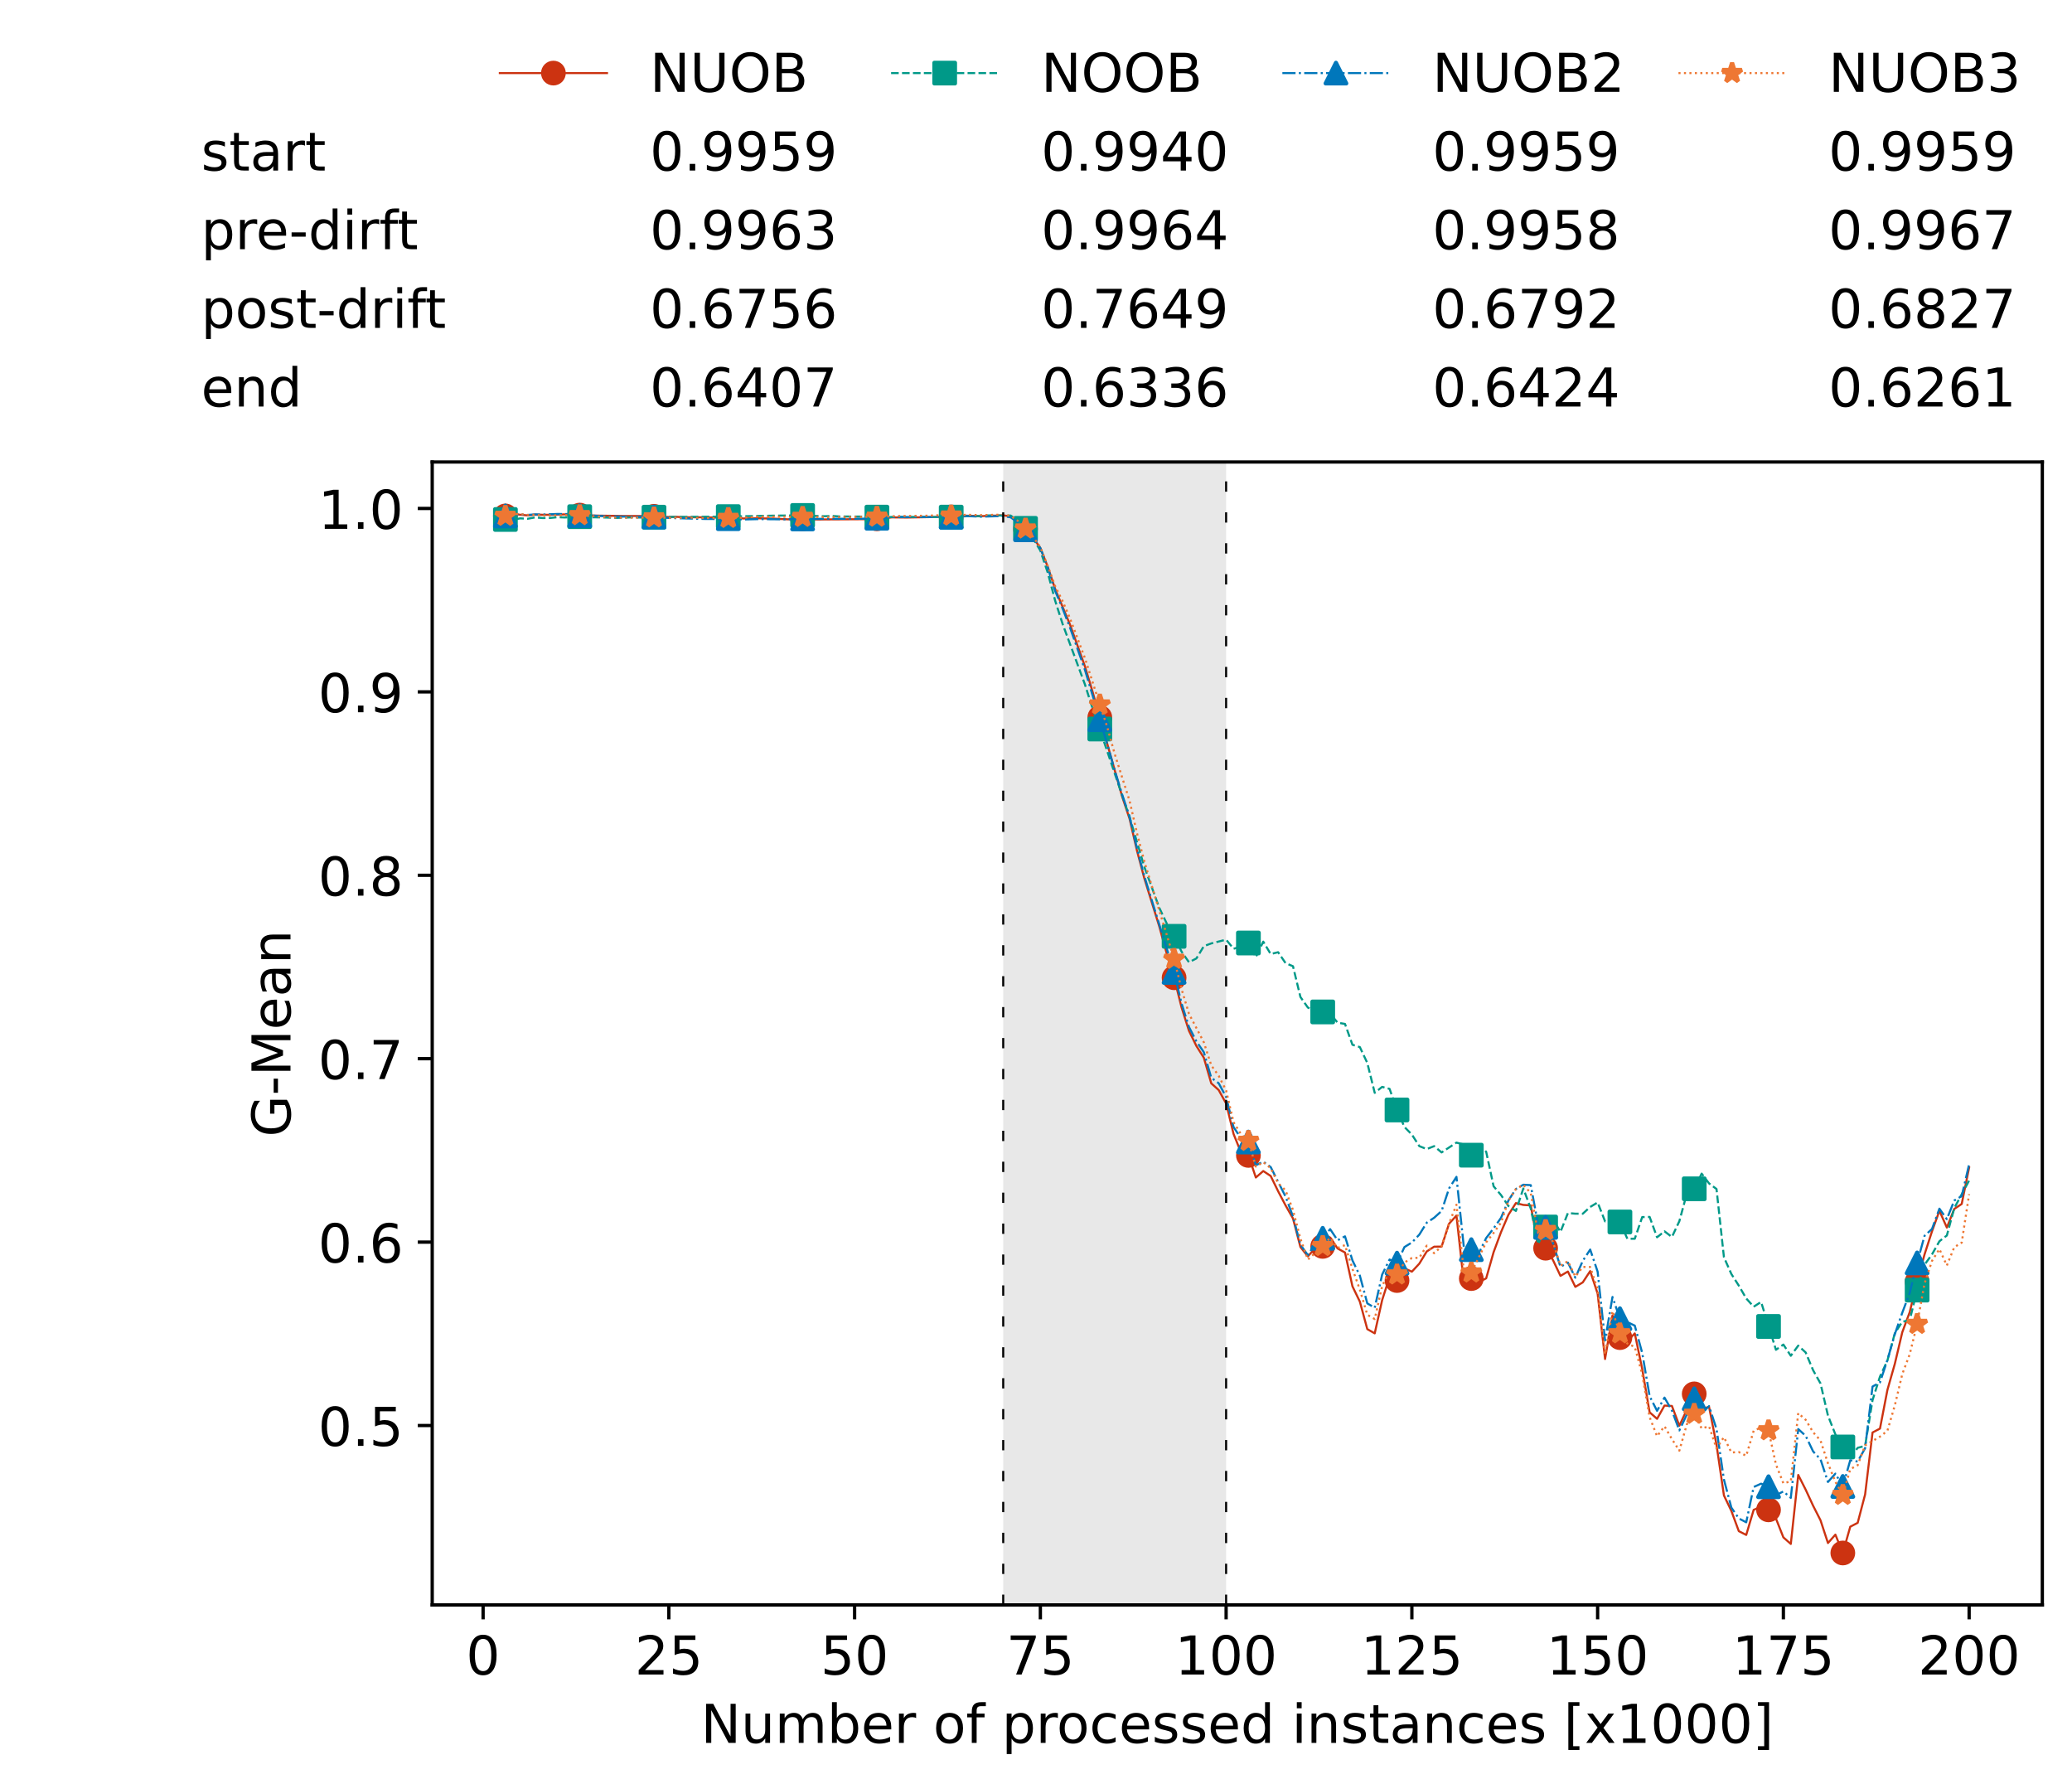 <?xml version="1.0" encoding="utf-8" standalone="no"?>
<!DOCTYPE svg PUBLIC "-//W3C//DTD SVG 1.1//EN"
  "http://www.w3.org/Graphics/SVG/1.1/DTD/svg11.dtd">
<!-- Created with matplotlib (https://matplotlib.org/) -->
<svg height="432.615pt" version="1.1" viewBox="0 0 502.65 432.615" width="502.65pt" xmlns="http://www.w3.org/2000/svg" xmlns:xlink="http://www.w3.org/1999/xlink">
 <defs>
  <style type="text/css">*{stroke-linecap:butt;stroke-linejoin:round;}</style>
 </defs>
 <g id="figure_1">
  <g id="patch_1">
   <path d="M 0 432.615 
L 502.65 432.615 
L 502.65 0 
L 0 0 
z
" style="fill:#ffffff;"/>
  </g>
  <g id="axes_1">
   <g id="patch_2">
    <path d="M 104.85 389.252 
L 495.45 389.252 
L 495.45 112.052 
L 104.85 112.052 
z
" style="fill:#ffffff;"/>
   </g>
   <g id="patch_3">
    <path clip-path="url(#p479f4f6219)" d="M 297.446 389.252 
L 297.446 112.052 
L 243.372 112.052 
L 243.372 389.252 
z
" style="fill:#d3d3d3;opacity:0.5;"/>
   </g>
   <g id="matplotlib.axis_1">
    <g id="xtick_1">
     <g id="line2d_1">
      <defs>
       <path d="M 0 0 
L 0 3.5 
" id="m2cf6307c0a" style="stroke:#000000;stroke-width:0.8;"/>
      </defs>
      <g>
       <use style="stroke:#000000;stroke-width:0.8;" x="117.197" xlink:href="#m2cf6307c0a" y="389.252"/>
      </g>
     </g>
     <g id="text_1">
      <!-- 0 -->
      <g transform="translate(113.061 406.13)scale(0.13 -0.13)">
       <defs>
        <path d="M 31.781 66.406 
Q 24.172 66.406 20.328 58.906 
Q 16.5 51.422 16.5 36.375 
Q 16.5 21.391 20.328 13.891 
Q 24.172 6.391 31.781 6.391 
Q 39.453 6.391 43.281 13.891 
Q 47.125 21.391 47.125 36.375 
Q 47.125 51.422 43.281 58.906 
Q 39.453 66.406 31.781 66.406 
z
M 31.781 74.219 
Q 44.047 74.219 50.516 64.516 
Q 56.984 54.828 56.984 36.375 
Q 56.984 17.969 50.516 8.266 
Q 44.047 -1.422 31.781 -1.422 
Q 19.531 -1.422 13.062 8.266 
Q 6.594 17.969 6.594 36.375 
Q 6.594 54.828 13.062 64.516 
Q 19.531 74.219 31.781 74.219 
z
" id="DejaVuSans-48"/>
       </defs>
       <use xlink:href="#DejaVuSans-48"/>
      </g>
     </g>
    </g>
    <g id="xtick_2">
     <g id="line2d_2">
      <g>
       <use style="stroke:#000000;stroke-width:0.8;" x="162.259" xlink:href="#m2cf6307c0a" y="389.252"/>
      </g>
     </g>
     <g id="text_2">
      <!-- 25 -->
      <g transform="translate(153.988 406.13)scale(0.13 -0.13)">
       <defs>
        <path d="M 19.188 8.297 
L 53.609 8.297 
L 53.609 0 
L 7.328 0 
L 7.328 8.297 
Q 12.938 14.109 22.625 23.891 
Q 32.328 33.688 34.812 36.531 
Q 39.547 41.844 41.422 45.531 
Q 43.312 49.219 43.312 52.781 
Q 43.312 58.594 39.234 62.25 
Q 35.156 65.922 28.609 65.922 
Q 23.969 65.922 18.812 64.312 
Q 13.672 62.703 7.812 59.422 
L 7.812 69.391 
Q 13.766 71.781 18.938 73 
Q 24.125 74.219 28.422 74.219 
Q 39.75 74.219 46.484 68.547 
Q 53.219 62.891 53.219 53.422 
Q 53.219 48.922 51.531 44.891 
Q 49.859 40.875 45.406 35.406 
Q 44.188 33.984 37.641 27.219 
Q 31.109 20.453 19.188 8.297 
z
" id="DejaVuSans-50"/>
        <path d="M 10.797 72.906 
L 49.516 72.906 
L 49.516 64.594 
L 19.828 64.594 
L 19.828 46.734 
Q 21.969 47.469 24.109 47.828 
Q 26.266 48.188 28.422 48.188 
Q 40.625 48.188 47.75 41.5 
Q 54.891 34.812 54.891 23.391 
Q 54.891 11.625 47.562 5.094 
Q 40.234 -1.422 26.906 -1.422 
Q 22.312 -1.422 17.547 -0.641 
Q 12.797 0.141 7.719 1.703 
L 7.719 11.625 
Q 12.109 9.234 16.797 8.062 
Q 21.484 6.891 26.703 6.891 
Q 35.156 6.891 40.078 11.328 
Q 45.016 15.766 45.016 23.391 
Q 45.016 31 40.078 35.438 
Q 35.156 39.891 26.703 39.891 
Q 22.75 39.891 18.812 39.016 
Q 14.891 38.141 10.797 36.281 
z
" id="DejaVuSans-53"/>
       </defs>
       <use xlink:href="#DejaVuSans-50"/>
       <use x="63.623" xlink:href="#DejaVuSans-53"/>
      </g>
     </g>
    </g>
    <g id="xtick_3">
     <g id="line2d_3">
      <g>
       <use style="stroke:#000000;stroke-width:0.8;" x="207.322" xlink:href="#m2cf6307c0a" y="389.252"/>
      </g>
     </g>
     <g id="text_3">
      <!-- 50 -->
      <g transform="translate(199.05 406.13)scale(0.13 -0.13)">
       <use xlink:href="#DejaVuSans-53"/>
       <use x="63.623" xlink:href="#DejaVuSans-48"/>
      </g>
     </g>
    </g>
    <g id="xtick_4">
     <g id="line2d_4">
      <g>
       <use style="stroke:#000000;stroke-width:0.8;" x="252.384" xlink:href="#m2cf6307c0a" y="389.252"/>
      </g>
     </g>
     <g id="text_4">
      <!-- 75 -->
      <g transform="translate(244.113 406.13)scale(0.13 -0.13)">
       <defs>
        <path d="M 8.203 72.906 
L 55.078 72.906 
L 55.078 68.703 
L 28.609 0 
L 18.312 0 
L 43.219 64.594 
L 8.203 64.594 
z
" id="DejaVuSans-55"/>
       </defs>
       <use xlink:href="#DejaVuSans-55"/>
       <use x="63.623" xlink:href="#DejaVuSans-53"/>
      </g>
     </g>
    </g>
    <g id="xtick_5">
     <g id="line2d_5">
      <g>
       <use style="stroke:#000000;stroke-width:0.8;" x="297.446" xlink:href="#m2cf6307c0a" y="389.252"/>
      </g>
     </g>
     <g id="text_5">
      <!-- 100 -->
      <g transform="translate(285.039 406.13)scale(0.13 -0.13)">
       <defs>
        <path d="M 12.406 8.297 
L 28.516 8.297 
L 28.516 63.922 
L 10.984 60.406 
L 10.984 69.391 
L 28.422 72.906 
L 38.281 72.906 
L 38.281 8.297 
L 54.391 8.297 
L 54.391 0 
L 12.406 0 
z
" id="DejaVuSans-49"/>
       </defs>
       <use xlink:href="#DejaVuSans-49"/>
       <use x="63.623" xlink:href="#DejaVuSans-48"/>
       <use x="127.246" xlink:href="#DejaVuSans-48"/>
      </g>
     </g>
    </g>
    <g id="xtick_6">
     <g id="line2d_6">
      <g>
       <use style="stroke:#000000;stroke-width:0.8;" x="342.509" xlink:href="#m2cf6307c0a" y="389.252"/>
      </g>
     </g>
     <g id="text_6">
      <!-- 125 -->
      <g transform="translate(330.102 406.13)scale(0.13 -0.13)">
       <use xlink:href="#DejaVuSans-49"/>
       <use x="63.623" xlink:href="#DejaVuSans-50"/>
       <use x="127.246" xlink:href="#DejaVuSans-53"/>
      </g>
     </g>
    </g>
    <g id="xtick_7">
     <g id="line2d_7">
      <g>
       <use style="stroke:#000000;stroke-width:0.8;" x="387.571" xlink:href="#m2cf6307c0a" y="389.252"/>
      </g>
     </g>
     <g id="text_7">
      <!-- 150 -->
      <g transform="translate(375.164 406.13)scale(0.13 -0.13)">
       <use xlink:href="#DejaVuSans-49"/>
       <use x="63.623" xlink:href="#DejaVuSans-53"/>
       <use x="127.246" xlink:href="#DejaVuSans-48"/>
      </g>
     </g>
    </g>
    <g id="xtick_8">
     <g id="line2d_8">
      <g>
       <use style="stroke:#000000;stroke-width:0.8;" x="432.633" xlink:href="#m2cf6307c0a" y="389.252"/>
      </g>
     </g>
     <g id="text_8">
      <!-- 175 -->
      <g transform="translate(420.226 406.13)scale(0.13 -0.13)">
       <use xlink:href="#DejaVuSans-49"/>
       <use x="63.623" xlink:href="#DejaVuSans-55"/>
       <use x="127.246" xlink:href="#DejaVuSans-53"/>
      </g>
     </g>
    </g>
    <g id="xtick_9">
     <g id="line2d_9">
      <g>
       <use style="stroke:#000000;stroke-width:0.8;" x="477.695" xlink:href="#m2cf6307c0a" y="389.252"/>
      </g>
     </g>
     <g id="text_9">
      <!-- 200 -->
      <g transform="translate(465.289 406.13)scale(0.13 -0.13)">
       <use xlink:href="#DejaVuSans-50"/>
       <use x="63.623" xlink:href="#DejaVuSans-48"/>
       <use x="127.246" xlink:href="#DejaVuSans-48"/>
      </g>
     </g>
    </g>
    <g id="text_10">
     <!-- Number of processed instances [x1000] -->
     <g transform="translate(170.025 422.711)scale(0.13 -0.13)">
      <defs>
       <path d="M 9.812 72.906 
L 23.094 72.906 
L 55.422 11.922 
L 55.422 72.906 
L 64.984 72.906 
L 64.984 0 
L 51.703 0 
L 19.391 60.984 
L 19.391 0 
L 9.812 0 
z
" id="DejaVuSans-78"/>
       <path d="M 8.5 21.578 
L 8.5 54.688 
L 17.484 54.688 
L 17.484 21.922 
Q 17.484 14.156 20.5 10.266 
Q 23.531 6.391 29.594 6.391 
Q 36.859 6.391 41.078 11.031 
Q 45.312 15.672 45.312 23.688 
L 45.312 54.688 
L 54.297 54.688 
L 54.297 0 
L 45.312 0 
L 45.312 8.406 
Q 42.047 3.422 37.719 1 
Q 33.406 -1.422 27.688 -1.422 
Q 18.266 -1.422 13.375 4.438 
Q 8.5 10.297 8.5 21.578 
z
M 31.109 56 
z
" id="DejaVuSans-117"/>
       <path d="M 52 44.188 
Q 55.375 50.25 60.062 53.125 
Q 64.75 56 71.094 56 
Q 79.641 56 84.281 50.016 
Q 88.922 44.047 88.922 33.016 
L 88.922 0 
L 79.891 0 
L 79.891 32.719 
Q 79.891 40.578 77.094 44.375 
Q 74.312 48.188 68.609 48.188 
Q 61.625 48.188 57.562 43.547 
Q 53.516 38.922 53.516 30.906 
L 53.516 0 
L 44.484 0 
L 44.484 32.719 
Q 44.484 40.625 41.703 44.406 
Q 38.922 48.188 33.109 48.188 
Q 26.219 48.188 22.156 43.531 
Q 18.109 38.875 18.109 30.906 
L 18.109 0 
L 9.078 0 
L 9.078 54.688 
L 18.109 54.688 
L 18.109 46.188 
Q 21.188 51.219 25.484 53.609 
Q 29.781 56 35.688 56 
Q 41.656 56 45.828 52.969 
Q 50 49.953 52 44.188 
z
" id="DejaVuSans-109"/>
       <path d="M 48.688 27.297 
Q 48.688 37.203 44.609 42.844 
Q 40.531 48.484 33.406 48.484 
Q 26.266 48.484 22.188 42.844 
Q 18.109 37.203 18.109 27.297 
Q 18.109 17.391 22.188 11.75 
Q 26.266 6.109 33.406 6.109 
Q 40.531 6.109 44.609 11.75 
Q 48.688 17.391 48.688 27.297 
z
M 18.109 46.391 
Q 20.953 51.266 25.266 53.625 
Q 29.594 56 35.594 56 
Q 45.562 56 51.781 48.094 
Q 58.016 40.188 58.016 27.297 
Q 58.016 14.406 51.781 6.484 
Q 45.562 -1.422 35.594 -1.422 
Q 29.594 -1.422 25.266 0.953 
Q 20.953 3.328 18.109 8.203 
L 18.109 0 
L 9.078 0 
L 9.078 75.984 
L 18.109 75.984 
z
" id="DejaVuSans-98"/>
       <path d="M 56.203 29.594 
L 56.203 25.203 
L 14.891 25.203 
Q 15.484 15.922 20.484 11.062 
Q 25.484 6.203 34.422 6.203 
Q 39.594 6.203 44.453 7.469 
Q 49.312 8.734 54.109 11.281 
L 54.109 2.781 
Q 49.266 0.734 44.188 -0.344 
Q 39.109 -1.422 33.891 -1.422 
Q 20.797 -1.422 13.156 6.188 
Q 5.516 13.812 5.516 26.812 
Q 5.516 40.234 12.766 48.109 
Q 20.016 56 32.328 56 
Q 43.359 56 49.781 48.891 
Q 56.203 41.797 56.203 29.594 
z
M 47.219 32.234 
Q 47.125 39.594 43.094 43.984 
Q 39.062 48.391 32.422 48.391 
Q 24.906 48.391 20.391 44.141 
Q 15.875 39.891 15.188 32.172 
z
" id="DejaVuSans-101"/>
       <path d="M 41.109 46.297 
Q 39.594 47.172 37.812 47.578 
Q 36.031 48 33.891 48 
Q 26.266 48 22.188 43.047 
Q 18.109 38.094 18.109 28.812 
L 18.109 0 
L 9.078 0 
L 9.078 54.688 
L 18.109 54.688 
L 18.109 46.188 
Q 20.953 51.172 25.484 53.578 
Q 30.031 56 36.531 56 
Q 37.453 56 38.578 55.875 
Q 39.703 55.766 41.062 55.516 
z
" id="DejaVuSans-114"/>
       <path id="DejaVuSans-32"/>
       <path d="M 30.609 48.391 
Q 23.391 48.391 19.188 42.75 
Q 14.984 37.109 14.984 27.297 
Q 14.984 17.484 19.156 11.844 
Q 23.344 6.203 30.609 6.203 
Q 37.797 6.203 41.984 11.859 
Q 46.188 17.531 46.188 27.297 
Q 46.188 37.016 41.984 42.703 
Q 37.797 48.391 30.609 48.391 
z
M 30.609 56 
Q 42.328 56 49.016 48.375 
Q 55.719 40.766 55.719 27.297 
Q 55.719 13.875 49.016 6.219 
Q 42.328 -1.422 30.609 -1.422 
Q 18.844 -1.422 12.172 6.219 
Q 5.516 13.875 5.516 27.297 
Q 5.516 40.766 12.172 48.375 
Q 18.844 56 30.609 56 
z
" id="DejaVuSans-111"/>
       <path d="M 37.109 75.984 
L 37.109 68.5 
L 28.516 68.5 
Q 23.688 68.5 21.797 66.547 
Q 19.922 64.594 19.922 59.516 
L 19.922 54.688 
L 34.719 54.688 
L 34.719 47.703 
L 19.922 47.703 
L 19.922 0 
L 10.891 0 
L 10.891 47.703 
L 2.297 47.703 
L 2.297 54.688 
L 10.891 54.688 
L 10.891 58.5 
Q 10.891 67.625 15.141 71.797 
Q 19.391 75.984 28.609 75.984 
z
" id="DejaVuSans-102"/>
       <path d="M 18.109 8.203 
L 18.109 -20.797 
L 9.078 -20.797 
L 9.078 54.688 
L 18.109 54.688 
L 18.109 46.391 
Q 20.953 51.266 25.266 53.625 
Q 29.594 56 35.594 56 
Q 45.562 56 51.781 48.094 
Q 58.016 40.188 58.016 27.297 
Q 58.016 14.406 51.781 6.484 
Q 45.562 -1.422 35.594 -1.422 
Q 29.594 -1.422 25.266 0.953 
Q 20.953 3.328 18.109 8.203 
z
M 48.688 27.297 
Q 48.688 37.203 44.609 42.844 
Q 40.531 48.484 33.406 48.484 
Q 26.266 48.484 22.188 42.844 
Q 18.109 37.203 18.109 27.297 
Q 18.109 17.391 22.188 11.75 
Q 26.266 6.109 33.406 6.109 
Q 40.531 6.109 44.609 11.75 
Q 48.688 17.391 48.688 27.297 
z
" id="DejaVuSans-112"/>
       <path d="M 48.781 52.594 
L 48.781 44.188 
Q 44.969 46.297 41.141 47.344 
Q 37.312 48.391 33.406 48.391 
Q 24.656 48.391 19.812 42.844 
Q 14.984 37.312 14.984 27.297 
Q 14.984 17.281 19.812 11.734 
Q 24.656 6.203 33.406 6.203 
Q 37.312 6.203 41.141 7.25 
Q 44.969 8.297 48.781 10.406 
L 48.781 2.094 
Q 45.016 0.344 40.984 -0.531 
Q 36.969 -1.422 32.422 -1.422 
Q 20.062 -1.422 12.781 6.344 
Q 5.516 14.109 5.516 27.297 
Q 5.516 40.672 12.859 48.328 
Q 20.219 56 33.016 56 
Q 37.156 56 41.109 55.141 
Q 45.062 54.297 48.781 52.594 
z
" id="DejaVuSans-99"/>
       <path d="M 44.281 53.078 
L 44.281 44.578 
Q 40.484 46.531 36.375 47.5 
Q 32.281 48.484 27.875 48.484 
Q 21.188 48.484 17.844 46.438 
Q 14.5 44.391 14.5 40.281 
Q 14.5 37.156 16.891 35.375 
Q 19.281 33.594 26.516 31.984 
L 29.594 31.297 
Q 39.156 29.25 43.188 25.516 
Q 47.219 21.781 47.219 15.094 
Q 47.219 7.469 41.188 3.016 
Q 35.156 -1.422 24.609 -1.422 
Q 20.219 -1.422 15.453 -0.562 
Q 10.688 0.297 5.422 2 
L 5.422 11.281 
Q 10.406 8.688 15.234 7.391 
Q 20.062 6.109 24.812 6.109 
Q 31.156 6.109 34.562 8.281 
Q 37.984 10.453 37.984 14.406 
Q 37.984 18.062 35.516 20.016 
Q 33.062 21.969 24.703 23.781 
L 21.578 24.516 
Q 13.234 26.266 9.516 29.906 
Q 5.812 33.547 5.812 39.891 
Q 5.812 47.609 11.281 51.797 
Q 16.75 56 26.812 56 
Q 31.781 56 36.172 55.266 
Q 40.578 54.547 44.281 53.078 
z
" id="DejaVuSans-115"/>
       <path d="M 45.406 46.391 
L 45.406 75.984 
L 54.391 75.984 
L 54.391 0 
L 45.406 0 
L 45.406 8.203 
Q 42.578 3.328 38.25 0.953 
Q 33.938 -1.422 27.875 -1.422 
Q 17.969 -1.422 11.734 6.484 
Q 5.516 14.406 5.516 27.297 
Q 5.516 40.188 11.734 48.094 
Q 17.969 56 27.875 56 
Q 33.938 56 38.25 53.625 
Q 42.578 51.266 45.406 46.391 
z
M 14.797 27.297 
Q 14.797 17.391 18.875 11.75 
Q 22.953 6.109 30.078 6.109 
Q 37.203 6.109 41.297 11.75 
Q 45.406 17.391 45.406 27.297 
Q 45.406 37.203 41.297 42.844 
Q 37.203 48.484 30.078 48.484 
Q 22.953 48.484 18.875 42.844 
Q 14.797 37.203 14.797 27.297 
z
" id="DejaVuSans-100"/>
       <path d="M 9.422 54.688 
L 18.406 54.688 
L 18.406 0 
L 9.422 0 
z
M 9.422 75.984 
L 18.406 75.984 
L 18.406 64.594 
L 9.422 64.594 
z
" id="DejaVuSans-105"/>
       <path d="M 54.891 33.016 
L 54.891 0 
L 45.906 0 
L 45.906 32.719 
Q 45.906 40.484 42.875 44.328 
Q 39.844 48.188 33.797 48.188 
Q 26.516 48.188 22.312 43.547 
Q 18.109 38.922 18.109 30.906 
L 18.109 0 
L 9.078 0 
L 9.078 54.688 
L 18.109 54.688 
L 18.109 46.188 
Q 21.344 51.125 25.703 53.562 
Q 30.078 56 35.797 56 
Q 45.219 56 50.047 50.172 
Q 54.891 44.344 54.891 33.016 
z
" id="DejaVuSans-110"/>
       <path d="M 18.312 70.219 
L 18.312 54.688 
L 36.812 54.688 
L 36.812 47.703 
L 18.312 47.703 
L 18.312 18.016 
Q 18.312 11.328 20.141 9.422 
Q 21.969 7.516 27.594 7.516 
L 36.812 7.516 
L 36.812 0 
L 27.594 0 
Q 17.188 0 13.234 3.875 
Q 9.281 7.766 9.281 18.016 
L 9.281 47.703 
L 2.688 47.703 
L 2.688 54.688 
L 9.281 54.688 
L 9.281 70.219 
z
" id="DejaVuSans-116"/>
       <path d="M 34.281 27.484 
Q 23.391 27.484 19.188 25 
Q 14.984 22.516 14.984 16.5 
Q 14.984 11.719 18.141 8.906 
Q 21.297 6.109 26.703 6.109 
Q 34.188 6.109 38.703 11.406 
Q 43.219 16.703 43.219 25.484 
L 43.219 27.484 
z
M 52.203 31.203 
L 52.203 0 
L 43.219 0 
L 43.219 8.297 
Q 40.141 3.328 35.547 0.953 
Q 30.953 -1.422 24.312 -1.422 
Q 15.922 -1.422 10.953 3.297 
Q 6 8.016 6 15.922 
Q 6 25.141 12.172 29.828 
Q 18.359 34.516 30.609 34.516 
L 43.219 34.516 
L 43.219 35.406 
Q 43.219 41.609 39.141 45 
Q 35.062 48.391 27.688 48.391 
Q 23 48.391 18.547 47.266 
Q 14.109 46.141 10.016 43.891 
L 10.016 52.203 
Q 14.938 54.109 19.578 55.047 
Q 24.219 56 28.609 56 
Q 40.484 56 46.344 49.844 
Q 52.203 43.703 52.203 31.203 
z
" id="DejaVuSans-97"/>
       <path d="M 8.594 75.984 
L 29.297 75.984 
L 29.297 69 
L 17.578 69 
L 17.578 -6.203 
L 29.297 -6.203 
L 29.297 -13.188 
L 8.594 -13.188 
z
" id="DejaVuSans-91"/>
       <path d="M 54.891 54.688 
L 35.109 28.078 
L 55.906 0 
L 45.312 0 
L 29.391 21.484 
L 13.484 0 
L 2.875 0 
L 24.125 28.609 
L 4.688 54.688 
L 15.281 54.688 
L 29.781 35.203 
L 44.281 54.688 
z
" id="DejaVuSans-120"/>
       <path d="M 30.422 75.984 
L 30.422 -13.188 
L 9.719 -13.188 
L 9.719 -6.203 
L 21.391 -6.203 
L 21.391 69 
L 9.719 69 
L 9.719 75.984 
z
" id="DejaVuSans-93"/>
      </defs>
      <use xlink:href="#DejaVuSans-78"/>
      <use x="74.805" xlink:href="#DejaVuSans-117"/>
      <use x="138.184" xlink:href="#DejaVuSans-109"/>
      <use x="235.596" xlink:href="#DejaVuSans-98"/>
      <use x="299.072" xlink:href="#DejaVuSans-101"/>
      <use x="360.596" xlink:href="#DejaVuSans-114"/>
      <use x="401.709" xlink:href="#DejaVuSans-32"/>
      <use x="433.496" xlink:href="#DejaVuSans-111"/>
      <use x="494.678" xlink:href="#DejaVuSans-102"/>
      <use x="529.883" xlink:href="#DejaVuSans-32"/>
      <use x="561.67" xlink:href="#DejaVuSans-112"/>
      <use x="625.146" xlink:href="#DejaVuSans-114"/>
      <use x="664.01" xlink:href="#DejaVuSans-111"/>
      <use x="725.191" xlink:href="#DejaVuSans-99"/>
      <use x="780.172" xlink:href="#DejaVuSans-101"/>
      <use x="841.695" xlink:href="#DejaVuSans-115"/>
      <use x="893.795" xlink:href="#DejaVuSans-115"/>
      <use x="945.895" xlink:href="#DejaVuSans-101"/>
      <use x="1007.418" xlink:href="#DejaVuSans-100"/>
      <use x="1070.895" xlink:href="#DejaVuSans-32"/>
      <use x="1102.682" xlink:href="#DejaVuSans-105"/>
      <use x="1130.465" xlink:href="#DejaVuSans-110"/>
      <use x="1193.844" xlink:href="#DejaVuSans-115"/>
      <use x="1245.943" xlink:href="#DejaVuSans-116"/>
      <use x="1285.152" xlink:href="#DejaVuSans-97"/>
      <use x="1346.432" xlink:href="#DejaVuSans-110"/>
      <use x="1409.811" xlink:href="#DejaVuSans-99"/>
      <use x="1464.791" xlink:href="#DejaVuSans-101"/>
      <use x="1526.314" xlink:href="#DejaVuSans-115"/>
      <use x="1578.414" xlink:href="#DejaVuSans-32"/>
      <use x="1610.201" xlink:href="#DejaVuSans-91"/>
      <use x="1649.215" xlink:href="#DejaVuSans-120"/>
      <use x="1708.395" xlink:href="#DejaVuSans-49"/>
      <use x="1772.018" xlink:href="#DejaVuSans-48"/>
      <use x="1835.641" xlink:href="#DejaVuSans-48"/>
      <use x="1899.264" xlink:href="#DejaVuSans-48"/>
      <use x="1962.887" xlink:href="#DejaVuSans-93"/>
     </g>
    </g>
   </g>
   <g id="matplotlib.axis_2">
    <g id="ytick_1">
     <g id="line2d_10">
      <defs>
       <path d="M 0 0 
L -3.5 0 
" id="m421bbadf68" style="stroke:#000000;stroke-width:0.8;"/>
      </defs>
      <g>
       <use style="stroke:#000000;stroke-width:0.8;" x="104.85" xlink:href="#m421bbadf68" y="345.736"/>
      </g>
     </g>
     <g id="text_11">
      <!-- 0.5 -->
      <g transform="translate(77.176 350.675)scale(0.13 -0.13)">
       <defs>
        <path d="M 10.688 12.406 
L 21 12.406 
L 21 0 
L 10.688 0 
z
" id="DejaVuSans-46"/>
       </defs>
       <use xlink:href="#DejaVuSans-48"/>
       <use x="63.623" xlink:href="#DejaVuSans-46"/>
       <use x="95.41" xlink:href="#DejaVuSans-53"/>
      </g>
     </g>
    </g>
    <g id="ytick_2">
     <g id="line2d_11">
      <g>
       <use style="stroke:#000000;stroke-width:0.8;" x="104.85" xlink:href="#m421bbadf68" y="301.253"/>
      </g>
     </g>
     <g id="text_12">
      <!-- 0.6 -->
      <g transform="translate(77.176 306.192)scale(0.13 -0.13)">
       <defs>
        <path d="M 33.016 40.375 
Q 26.375 40.375 22.484 35.828 
Q 18.609 31.297 18.609 23.391 
Q 18.609 15.531 22.484 10.953 
Q 26.375 6.391 33.016 6.391 
Q 39.656 6.391 43.531 10.953 
Q 47.406 15.531 47.406 23.391 
Q 47.406 31.297 43.531 35.828 
Q 39.656 40.375 33.016 40.375 
z
M 52.594 71.297 
L 52.594 62.312 
Q 48.875 64.062 45.094 64.984 
Q 41.312 65.922 37.594 65.922 
Q 27.828 65.922 22.672 59.328 
Q 17.531 52.734 16.797 39.406 
Q 19.672 43.656 24.016 45.922 
Q 28.375 48.188 33.594 48.188 
Q 44.578 48.188 50.953 41.516 
Q 57.328 34.859 57.328 23.391 
Q 57.328 12.156 50.688 5.359 
Q 44.047 -1.422 33.016 -1.422 
Q 20.359 -1.422 13.672 8.266 
Q 6.984 17.969 6.984 36.375 
Q 6.984 53.656 15.188 63.938 
Q 23.391 74.219 37.203 74.219 
Q 40.922 74.219 44.703 73.484 
Q 48.484 72.75 52.594 71.297 
z
" id="DejaVuSans-54"/>
       </defs>
       <use xlink:href="#DejaVuSans-48"/>
       <use x="63.623" xlink:href="#DejaVuSans-46"/>
       <use x="95.41" xlink:href="#DejaVuSans-54"/>
      </g>
     </g>
    </g>
    <g id="ytick_3">
     <g id="line2d_12">
      <g>
       <use style="stroke:#000000;stroke-width:0.8;" x="104.85" xlink:href="#m421bbadf68" y="256.77"/>
      </g>
     </g>
     <g id="text_13">
      <!-- 0.7 -->
      <g transform="translate(77.176 261.709)scale(0.13 -0.13)">
       <use xlink:href="#DejaVuSans-48"/>
       <use x="63.623" xlink:href="#DejaVuSans-46"/>
       <use x="95.41" xlink:href="#DejaVuSans-55"/>
      </g>
     </g>
    </g>
    <g id="ytick_4">
     <g id="line2d_13">
      <g>
       <use style="stroke:#000000;stroke-width:0.8;" x="104.85" xlink:href="#m421bbadf68" y="212.287"/>
      </g>
     </g>
     <g id="text_14">
      <!-- 0.8 -->
      <g transform="translate(77.176 217.226)scale(0.13 -0.13)">
       <defs>
        <path d="M 31.781 34.625 
Q 24.75 34.625 20.719 30.859 
Q 16.703 27.094 16.703 20.516 
Q 16.703 13.922 20.719 10.156 
Q 24.75 6.391 31.781 6.391 
Q 38.812 6.391 42.859 10.172 
Q 46.922 13.969 46.922 20.516 
Q 46.922 27.094 42.891 30.859 
Q 38.875 34.625 31.781 34.625 
z
M 21.922 38.812 
Q 15.578 40.375 12.031 44.719 
Q 8.5 49.078 8.5 55.328 
Q 8.5 64.062 14.719 69.141 
Q 20.953 74.219 31.781 74.219 
Q 42.672 74.219 48.875 69.141 
Q 55.078 64.062 55.078 55.328 
Q 55.078 49.078 51.531 44.719 
Q 48 40.375 41.703 38.812 
Q 48.828 37.156 52.797 32.312 
Q 56.781 27.484 56.781 20.516 
Q 56.781 9.906 50.312 4.234 
Q 43.844 -1.422 31.781 -1.422 
Q 19.734 -1.422 13.25 4.234 
Q 6.781 9.906 6.781 20.516 
Q 6.781 27.484 10.781 32.312 
Q 14.797 37.156 21.922 38.812 
z
M 18.312 54.391 
Q 18.312 48.734 21.844 45.562 
Q 25.391 42.391 31.781 42.391 
Q 38.141 42.391 41.719 45.562 
Q 45.312 48.734 45.312 54.391 
Q 45.312 60.062 41.719 63.234 
Q 38.141 66.406 31.781 66.406 
Q 25.391 66.406 21.844 63.234 
Q 18.312 60.062 18.312 54.391 
z
" id="DejaVuSans-56"/>
       </defs>
       <use xlink:href="#DejaVuSans-48"/>
       <use x="63.623" xlink:href="#DejaVuSans-46"/>
       <use x="95.41" xlink:href="#DejaVuSans-56"/>
      </g>
     </g>
    </g>
    <g id="ytick_5">
     <g id="line2d_14">
      <g>
       <use style="stroke:#000000;stroke-width:0.8;" x="104.85" xlink:href="#m421bbadf68" y="167.804"/>
      </g>
     </g>
     <g id="text_15">
      <!-- 0.9 -->
      <g transform="translate(77.176 172.743)scale(0.13 -0.13)">
       <defs>
        <path d="M 10.984 1.516 
L 10.984 10.5 
Q 14.703 8.734 18.5 7.812 
Q 22.312 6.891 25.984 6.891 
Q 35.75 6.891 40.891 13.453 
Q 46.047 20.016 46.781 33.406 
Q 43.953 29.203 39.594 26.953 
Q 35.25 24.703 29.984 24.703 
Q 19.047 24.703 12.672 31.312 
Q 6.297 37.938 6.297 49.422 
Q 6.297 60.641 12.938 67.422 
Q 19.578 74.219 30.609 74.219 
Q 43.266 74.219 49.922 64.516 
Q 56.594 54.828 56.594 36.375 
Q 56.594 19.141 48.406 8.859 
Q 40.234 -1.422 26.422 -1.422 
Q 22.703 -1.422 18.891 -0.688 
Q 15.094 0.047 10.984 1.516 
z
M 30.609 32.422 
Q 37.25 32.422 41.125 36.953 
Q 45.016 41.5 45.016 49.422 
Q 45.016 57.281 41.125 61.844 
Q 37.25 66.406 30.609 66.406 
Q 23.969 66.406 20.094 61.844 
Q 16.219 57.281 16.219 49.422 
Q 16.219 41.5 20.094 36.953 
Q 23.969 32.422 30.609 32.422 
z
" id="DejaVuSans-57"/>
       </defs>
       <use xlink:href="#DejaVuSans-48"/>
       <use x="63.623" xlink:href="#DejaVuSans-46"/>
       <use x="95.41" xlink:href="#DejaVuSans-57"/>
      </g>
     </g>
    </g>
    <g id="ytick_6">
     <g id="line2d_15">
      <g>
       <use style="stroke:#000000;stroke-width:0.8;" x="104.85" xlink:href="#m421bbadf68" y="123.32"/>
      </g>
     </g>
     <g id="text_16">
      <!-- 1.0 -->
      <g transform="translate(77.176 128.259)scale(0.13 -0.13)">
       <use xlink:href="#DejaVuSans-49"/>
       <use x="63.623" xlink:href="#DejaVuSans-46"/>
       <use x="95.41" xlink:href="#DejaVuSans-48"/>
      </g>
     </g>
    </g>
    <g id="text_17">
     <!-- G-Mean -->
     <g transform="translate(70.472 275.744)rotate(-90)scale(0.13 -0.13)">
      <defs>
       <path d="M 59.516 10.406 
L 59.516 29.984 
L 43.406 29.984 
L 43.406 38.094 
L 69.281 38.094 
L 69.281 6.781 
Q 63.578 2.734 56.688 0.656 
Q 49.812 -1.422 42 -1.422 
Q 24.906 -1.422 15.25 8.562 
Q 5.609 18.562 5.609 36.375 
Q 5.609 54.25 15.25 64.234 
Q 24.906 74.219 42 74.219 
Q 49.125 74.219 55.547 72.453 
Q 61.969 70.703 67.391 67.281 
L 67.391 56.781 
Q 61.922 61.422 55.766 63.766 
Q 49.609 66.109 42.828 66.109 
Q 29.438 66.109 22.719 58.641 
Q 16.016 51.172 16.016 36.375 
Q 16.016 21.625 22.719 14.156 
Q 29.438 6.688 42.828 6.688 
Q 48.047 6.688 52.141 7.594 
Q 56.25 8.5 59.516 10.406 
z
" id="DejaVuSans-71"/>
       <path d="M 4.891 31.391 
L 31.203 31.391 
L 31.203 23.391 
L 4.891 23.391 
z
" id="DejaVuSans-45"/>
       <path d="M 9.812 72.906 
L 24.516 72.906 
L 43.109 23.297 
L 61.812 72.906 
L 76.516 72.906 
L 76.516 0 
L 66.891 0 
L 66.891 64.016 
L 48.094 14.016 
L 38.188 14.016 
L 19.391 64.016 
L 19.391 0 
L 9.812 0 
z
" id="DejaVuSans-77"/>
      </defs>
      <use xlink:href="#DejaVuSans-71"/>
      <use x="77.49" xlink:href="#DejaVuSans-45"/>
      <use x="113.574" xlink:href="#DejaVuSans-77"/>
      <use x="199.854" xlink:href="#DejaVuSans-101"/>
      <use x="261.377" xlink:href="#DejaVuSans-97"/>
      <use x="322.656" xlink:href="#DejaVuSans-110"/>
     </g>
    </g>
   </g>
   <g id="line2d_16"/>
   <g id="line2d_17"/>
   <g id="line2d_18"/>
   <g id="line2d_19"/>
   <g id="line2d_20"/>
   <g id="line2d_21">
    <path clip-path="url(#p479f4f6219)" d="M 122.605 125.136 
L 124.407 124.673 
L 128.012 125.008 
L 129.815 124.842 
L 133.419 124.852 
L 137.024 124.753 
L 138.827 124.788 
L 142.432 125.02 
L 151.444 125.148 
L 155.049 125.144 
L 162.259 125.389 
L 164.062 125.343 
L 165.864 125.457 
L 169.469 125.457 
L 178.482 125.578 
L 180.284 125.748 
L 183.889 125.707 
L 187.494 125.77 
L 191.099 125.949 
L 194.704 125.861 
L 198.309 125.988 
L 210.927 125.913 
L 214.532 125.736 
L 216.334 125.479 
L 219.939 125.52 
L 228.952 125.351 
L 230.754 125.377 
L 234.359 125.067 
L 237.964 125.18 
L 243.372 124.983 
L 245.174 125.266 
L 246.976 126.526 
L 248.779 128.291 
L 250.581 130.319 
L 252.384 132.913 
L 254.186 137.501 
L 255.989 142.889 
L 259.594 151.529 
L 263.199 161.631 
L 265.001 167.606 
L 272.211 193.153 
L 274.014 198.549 
L 275.816 206.289 
L 277.619 213.085 
L 281.224 224.669 
L 283.026 231.22 
L 284.829 237.138 
L 286.631 244.31 
L 288.434 250.011 
L 290.236 253.684 
L 292.039 256.535 
L 293.841 262.748 
L 295.644 264.373 
L 297.446 267.631 
L 299.249 275.015 
L 301.051 279.496 
L 302.854 280.227 
L 304.656 285.585 
L 306.459 284.013 
L 308.261 285.219 
L 310.064 288.917 
L 311.866 292.346 
L 313.669 295.524 
L 315.471 302.448 
L 317.274 304.722 
L 319.076 302.704 
L 320.879 302.291 
L 322.681 300.15 
L 324.484 302.799 
L 326.286 303.778 
L 328.089 311.968 
L 329.891 315.694 
L 331.694 322.36 
L 333.496 323.385 
L 335.299 315.321 
L 337.101 309.695 
L 338.904 310.573 
L 340.706 307.616 
L 342.509 308.423 
L 344.311 306.479 
L 346.114 303.523 
L 347.916 302.36 
L 349.719 302.348 
L 351.521 296.798 
L 353.324 294.81 
L 355.126 311.122 
L 356.928 310.095 
L 358.731 310.984 
L 360.533 310.036 
L 362.336 303.696 
L 364.138 298.824 
L 365.941 294.606 
L 367.743 291.791 
L 369.546 292.233 
L 371.348 292.353 
L 373.151 302.188 
L 374.953 302.731 
L 376.756 305.637 
L 378.558 309.442 
L 380.361 308.386 
L 382.163 312.109 
L 383.966 311.022 
L 385.768 308.279 
L 387.571 313.747 
L 389.373 329.612 
L 391.176 319.046 
L 392.978 324.418 
L 394.781 325.257 
L 396.583 323.396 
L 398.386 332.019 
L 400.188 342.526 
L 401.991 344.117 
L 403.793 340.901 
L 405.596 340.996 
L 407.398 345.778 
L 411.003 338.063 
L 412.806 341.689 
L 414.608 341.223 
L 416.411 350.407 
L 418.213 362.698 
L 420.016 366.454 
L 421.818 371.353 
L 423.621 372.273 
L 425.423 366.193 
L 427.226 365.396 
L 429.028 366.188 
L 430.831 368.297 
L 432.633 372.87 
L 434.436 374.46 
L 436.238 357.73 
L 438.041 361.293 
L 439.843 365.184 
L 441.646 368.734 
L 443.448 374.24 
L 445.251 372.199 
L 447.053 376.652 
L 448.856 370.28 
L 450.658 369.339 
L 452.461 362.447 
L 454.263 347.429 
L 456.066 346.48 
L 457.868 337.121 
L 459.671 330.765 
L 461.473 323.13 
L 463.276 318.254 
L 465.078 310.83 
L 466.881 304.223 
L 468.683 298.661 
L 470.485 293.651 
L 472.288 297.722 
L 474.09 293.197 
L 475.893 292.008 
L 477.695 283.159 
L 477.695 283.159 
" style="fill:none;stroke:#cc3311;stroke-linecap:square;stroke-width:0.5;"/>
    <defs>
     <path d="M 0 2.5 
C 0.663 2.5 1.299 2.237 1.768 1.768 
C 2.237 1.299 2.5 0.663 2.5 0 
C 2.5 -0.663 2.237 -1.299 1.768 -1.768 
C 1.299 -2.237 0.663 -2.5 0 -2.5 
C -0.663 -2.5 -1.299 -2.237 -1.768 -1.768 
C -2.237 -1.299 -2.5 -0.663 -2.5 0 
C -2.5 0.663 -2.237 1.299 -1.768 1.768 
C -1.299 2.237 -0.663 2.5 0 2.5 
z
" id="mf1660e8b7d" style="stroke:#cc3311;"/>
    </defs>
    <g clip-path="url(#p479f4f6219)">
     <use style="fill:#cc3311;stroke:#cc3311;" x="122.605" xlink:href="#mf1660e8b7d" y="125.136"/>
     <use style="fill:#cc3311;stroke:#cc3311;" x="140.629" xlink:href="#mf1660e8b7d" y="124.936"/>
     <use style="fill:#cc3311;stroke:#cc3311;" x="158.654" xlink:href="#mf1660e8b7d" y="125.228"/>
     <use style="fill:#cc3311;stroke:#cc3311;" x="176.679" xlink:href="#mf1660e8b7d" y="125.573"/>
     <use style="fill:#cc3311;stroke:#cc3311;" x="194.704" xlink:href="#mf1660e8b7d" y="125.861"/>
     <use style="fill:#cc3311;stroke:#cc3311;" x="212.729" xlink:href="#mf1660e8b7d" y="125.826"/>
     <use style="fill:#cc3311;stroke:#cc3311;" x="230.754" xlink:href="#mf1660e8b7d" y="125.377"/>
     <use style="fill:#cc3311;stroke:#cc3311;" x="248.779" xlink:href="#mf1660e8b7d" y="128.291"/>
     <use style="fill:#cc3311;stroke:#cc3311;" x="266.804" xlink:href="#mf1660e8b7d" y="173.993"/>
     <use style="fill:#cc3311;stroke:#cc3311;" x="284.829" xlink:href="#mf1660e8b7d" y="237.138"/>
     <use style="fill:#cc3311;stroke:#cc3311;" x="302.854" xlink:href="#mf1660e8b7d" y="280.227"/>
     <use style="fill:#cc3311;stroke:#cc3311;" x="320.879" xlink:href="#mf1660e8b7d" y="302.291"/>
     <use style="fill:#cc3311;stroke:#cc3311;" x="338.904" xlink:href="#mf1660e8b7d" y="310.573"/>
     <use style="fill:#cc3311;stroke:#cc3311;" x="356.928" xlink:href="#mf1660e8b7d" y="310.095"/>
     <use style="fill:#cc3311;stroke:#cc3311;" x="374.953" xlink:href="#mf1660e8b7d" y="302.731"/>
     <use style="fill:#cc3311;stroke:#cc3311;" x="392.978" xlink:href="#mf1660e8b7d" y="324.418"/>
     <use style="fill:#cc3311;stroke:#cc3311;" x="411.003" xlink:href="#mf1660e8b7d" y="338.063"/>
     <use style="fill:#cc3311;stroke:#cc3311;" x="429.028" xlink:href="#mf1660e8b7d" y="366.188"/>
     <use style="fill:#cc3311;stroke:#cc3311;" x="447.053" xlink:href="#mf1660e8b7d" y="376.652"/>
     <use style="fill:#cc3311;stroke:#cc3311;" x="465.078" xlink:href="#mf1660e8b7d" y="310.83"/>
    </g>
   </g>
   <g id="line2d_22"/>
   <g id="line2d_23"/>
   <g id="line2d_24"/>
   <g id="line2d_25"/>
   <g id="line2d_26">
    <path clip-path="url(#p479f4f6219)" d="M 122.605 125.99 
L 124.407 126.035 
L 126.21 125.724 
L 128.012 125.815 
L 129.815 125.488 
L 131.617 125.64 
L 133.419 125.625 
L 135.222 125.443 
L 137.024 125.505 
L 140.629 125.309 
L 142.432 125.445 
L 146.037 125.49 
L 149.642 125.605 
L 153.247 125.474 
L 155.049 125.524 
L 160.457 125.389 
L 176.679 125.297 
L 180.284 125.205 
L 187.494 125.069 
L 191.099 125.024 
L 196.507 125.088 
L 200.112 125.202 
L 201.914 125.133 
L 203.717 125.265 
L 209.124 125.291 
L 212.729 125.423 
L 219.939 125.366 
L 223.544 125.388 
L 230.754 125.418 
L 234.359 125.21 
L 237.964 125.164 
L 239.767 125.01 
L 245.174 125.038 
L 246.976 126.289 
L 248.779 128.143 
L 250.581 130.606 
L 252.384 133.55 
L 254.186 138.931 
L 255.989 145.75 
L 257.791 151.367 
L 263.199 166.004 
L 265.001 171.696 
L 268.606 182.202 
L 272.211 192.895 
L 274.014 198.115 
L 277.619 210.287 
L 281.224 220.152 
L 283.026 223.951 
L 284.829 227.089 
L 286.631 230.792 
L 288.434 233.377 
L 290.236 232.455 
L 292.039 229.479 
L 293.841 228.811 
L 297.446 227.896 
L 299.249 230.101 
L 301.051 229.628 
L 302.854 228.713 
L 304.656 232.123 
L 306.459 228.38 
L 308.261 231.389 
L 310.064 230.942 
L 311.866 233.592 
L 313.669 234.348 
L 315.471 241.802 
L 317.274 244.358 
L 319.076 245.335 
L 320.879 245.425 
L 322.681 245.801 
L 324.484 248.032 
L 326.286 248.339 
L 328.089 253.384 
L 329.891 253.957 
L 331.694 257.799 
L 333.496 265.049 
L 335.299 263.604 
L 337.101 264.092 
L 338.904 269.204 
L 340.706 273.331 
L 342.509 275.172 
L 344.311 277.973 
L 346.114 278.693 
L 347.916 277.98 
L 349.719 279.504 
L 353.324 277.123 
L 355.126 277.585 
L 356.928 280.169 
L 358.731 277.681 
L 360.533 279.34 
L 362.336 287.715 
L 364.138 289.842 
L 365.941 292.513 
L 367.743 293.698 
L 369.546 288.247 
L 371.348 293.118 
L 373.151 301.739 
L 374.953 297.59 
L 376.756 295.792 
L 378.558 298.779 
L 380.361 294.203 
L 382.163 294.361 
L 383.966 294.368 
L 385.768 292.731 
L 387.571 291.632 
L 389.373 296.217 
L 391.176 296.209 
L 392.978 296.368 
L 394.781 300.439 
L 396.583 300.439 
L 398.386 295.183 
L 400.188 295.15 
L 401.991 300.078 
L 403.793 298.638 
L 405.596 300.011 
L 407.398 296.179 
L 409.201 289.539 
L 411.003 288.325 
L 412.806 284.642 
L 414.608 287.024 
L 416.411 288.374 
L 418.213 304.919 
L 420.016 308.99 
L 421.818 311.806 
L 423.621 314.92 
L 425.423 316.929 
L 427.226 315.765 
L 430.831 327.372 
L 432.633 326.103 
L 434.436 328.824 
L 436.238 326.363 
L 438.041 328.021 
L 439.843 332.325 
L 441.646 335.544 
L 443.448 343.335 
L 445.251 347.89 
L 447.053 350.936 
L 448.856 353.568 
L 450.658 351.147 
L 452.461 350.67 
L 454.263 339.577 
L 456.066 333.869 
L 457.868 329.982 
L 459.671 323.354 
L 461.473 320.575 
L 463.276 320.195 
L 465.078 312.896 
L 466.881 306.737 
L 468.683 304.238 
L 470.485 301.047 
L 472.288 299.647 
L 474.09 293.004 
L 477.695 286.317 
L 477.695 286.317 
" style="fill:none;stroke:#009988;stroke-dasharray:1.85,0.8;stroke-dashoffset:0;stroke-width:0.5;"/>
    <defs>
     <path d="M -2.5 2.5 
L 2.5 2.5 
L 2.5 -2.5 
L -2.5 -2.5 
z
" id="mea29ed7568" style="stroke:#009988;stroke-linejoin:miter;"/>
    </defs>
    <g clip-path="url(#p479f4f6219)">
     <use style="fill:#009988;stroke:#009988;stroke-linejoin:miter;" x="122.605" xlink:href="#mea29ed7568" y="125.99"/>
     <use style="fill:#009988;stroke:#009988;stroke-linejoin:miter;" x="140.629" xlink:href="#mea29ed7568" y="125.309"/>
     <use style="fill:#009988;stroke:#009988;stroke-linejoin:miter;" x="158.654" xlink:href="#mea29ed7568" y="125.438"/>
     <use style="fill:#009988;stroke:#009988;stroke-linejoin:miter;" x="176.679" xlink:href="#mea29ed7568" y="125.297"/>
     <use style="fill:#009988;stroke:#009988;stroke-linejoin:miter;" x="194.704" xlink:href="#mea29ed7568" y="125.021"/>
     <use style="fill:#009988;stroke:#009988;stroke-linejoin:miter;" x="212.729" xlink:href="#mea29ed7568" y="125.423"/>
     <use style="fill:#009988;stroke:#009988;stroke-linejoin:miter;" x="230.754" xlink:href="#mea29ed7568" y="125.418"/>
     <use style="fill:#009988;stroke:#009988;stroke-linejoin:miter;" x="248.779" xlink:href="#mea29ed7568" y="128.143"/>
     <use style="fill:#009988;stroke:#009988;stroke-linejoin:miter;" x="266.804" xlink:href="#mea29ed7568" y="176.814"/>
     <use style="fill:#009988;stroke:#009988;stroke-linejoin:miter;" x="284.829" xlink:href="#mea29ed7568" y="227.089"/>
     <use style="fill:#009988;stroke:#009988;stroke-linejoin:miter;" x="302.854" xlink:href="#mea29ed7568" y="228.713"/>
     <use style="fill:#009988;stroke:#009988;stroke-linejoin:miter;" x="320.879" xlink:href="#mea29ed7568" y="245.425"/>
     <use style="fill:#009988;stroke:#009988;stroke-linejoin:miter;" x="338.904" xlink:href="#mea29ed7568" y="269.204"/>
     <use style="fill:#009988;stroke:#009988;stroke-linejoin:miter;" x="356.928" xlink:href="#mea29ed7568" y="280.169"/>
     <use style="fill:#009988;stroke:#009988;stroke-linejoin:miter;" x="374.953" xlink:href="#mea29ed7568" y="297.59"/>
     <use style="fill:#009988;stroke:#009988;stroke-linejoin:miter;" x="392.978" xlink:href="#mea29ed7568" y="296.368"/>
     <use style="fill:#009988;stroke:#009988;stroke-linejoin:miter;" x="411.003" xlink:href="#mea29ed7568" y="288.325"/>
     <use style="fill:#009988;stroke:#009988;stroke-linejoin:miter;" x="429.028" xlink:href="#mea29ed7568" y="321.712"/>
     <use style="fill:#009988;stroke:#009988;stroke-linejoin:miter;" x="447.053" xlink:href="#mea29ed7568" y="350.936"/>
     <use style="fill:#009988;stroke:#009988;stroke-linejoin:miter;" x="465.078" xlink:href="#mea29ed7568" y="312.896"/>
    </g>
   </g>
   <g id="line2d_27"/>
   <g id="line2d_28"/>
   <g id="line2d_29"/>
   <g id="line2d_30"/>
   <g id="line2d_31">
    <path clip-path="url(#p479f4f6219)" d="M 122.605 125.136 
L 124.407 124.673 
L 128.012 124.891 
L 129.815 124.748 
L 131.617 124.807 
L 135.222 124.652 
L 138.827 124.694 
L 140.629 125.08 
L 144.234 125.071 
L 147.839 125.25 
L 158.654 125.393 
L 162.259 125.621 
L 171.272 125.872 
L 173.074 125.873 
L 174.877 125.989 
L 176.679 125.794 
L 178.482 125.823 
L 180.284 125.992 
L 183.889 125.904 
L 191.099 125.97 
L 192.902 125.857 
L 209.124 125.804 
L 212.729 125.692 
L 214.532 125.647 
L 216.334 125.392 
L 225.347 125.402 
L 227.149 125.308 
L 232.557 125.313 
L 234.359 125.158 
L 237.964 125.317 
L 241.569 125.207 
L 243.372 125.186 
L 245.174 125.468 
L 246.976 126.75 
L 250.581 130.325 
L 252.384 132.929 
L 254.186 137.686 
L 255.989 143.357 
L 257.791 147.621 
L 259.594 152.272 
L 263.199 162.473 
L 268.606 180.476 
L 270.409 186.768 
L 272.211 192.654 
L 274.014 198.032 
L 275.816 205.78 
L 277.619 212.555 
L 284.829 235.846 
L 286.631 243.345 
L 288.434 249.077 
L 290.236 252.55 
L 292.039 255.196 
L 293.841 261.387 
L 295.644 262.726 
L 297.446 266.038 
L 299.249 273.351 
L 301.051 276.057 
L 302.854 276.982 
L 304.656 282.608 
L 306.459 281.747 
L 308.261 283.05 
L 311.866 290.213 
L 313.669 295.043 
L 315.471 301.886 
L 317.274 304.404 
L 319.076 301.598 
L 320.879 300.33 
L 322.681 298.103 
L 324.484 300.811 
L 326.286 299.86 
L 328.089 305.686 
L 329.891 309.398 
L 331.694 316.116 
L 333.496 317.18 
L 335.299 309.122 
L 337.101 305.474 
L 338.904 306.351 
L 340.706 302.455 
L 342.509 301.346 
L 344.311 299.44 
L 346.114 296.542 
L 347.916 295.343 
L 349.719 293.706 
L 351.521 288.247 
L 353.324 285.424 
L 355.126 302.598 
L 356.928 303.085 
L 358.731 303.962 
L 360.533 300.267 
L 362.336 297.919 
L 364.138 295.36 
L 365.941 291.142 
L 367.743 288.364 
L 369.546 287.336 
L 371.348 287.436 
L 373.151 297.121 
L 374.953 297.686 
L 376.756 301.567 
L 378.558 307.257 
L 380.361 306.215 
L 382.163 309.892 
L 383.966 305.802 
L 385.768 303.056 
L 387.571 308.419 
L 389.373 325.104 
L 391.176 314.556 
L 392.978 319.827 
L 396.583 321.504 
L 398.386 328.135 
L 400.188 338.635 
L 401.991 342.174 
L 403.793 338.967 
L 405.596 342.101 
L 407.398 346.925 
L 411.003 339.26 
L 412.806 342.803 
L 414.608 341.031 
L 416.411 346.594 
L 418.213 358.851 
L 420.016 365.649 
L 421.818 368.269 
L 423.621 369.211 
L 425.423 360.651 
L 427.226 359.843 
L 429.028 360.583 
L 430.831 362.616 
L 432.633 361.729 
L 434.436 363.285 
L 436.238 346.592 
L 438.041 348.241 
L 439.843 352.009 
L 441.646 353.952 
L 443.448 359.432 
L 445.251 357.407 
L 447.053 360.513 
L 448.856 354.162 
L 450.658 354.47 
L 452.461 351.238 
L 454.263 336.286 
L 456.066 335.273 
L 457.868 329.839 
L 459.671 323.568 
L 461.473 318.39 
L 463.276 313.599 
L 465.078 306.298 
L 466.881 299.716 
L 468.683 298.087 
L 470.485 293.139 
L 472.288 295.695 
L 474.09 291.168 
L 475.893 290.095 
L 477.695 282.384 
L 477.695 282.384 
" style="fill:none;stroke:#0077bb;stroke-dasharray:3.2,0.8,0.5,0.8;stroke-dashoffset:0;stroke-width:0.5;"/>
    <defs>
     <path d="M 0 -2.5 
L -2.5 2.5 
L 2.5 2.5 
z
" id="m2b23877834" style="stroke:#0077bb;stroke-linejoin:miter;"/>
    </defs>
    <g clip-path="url(#p479f4f6219)">
     <use style="fill:#0077bb;stroke:#0077bb;stroke-linejoin:miter;" x="122.605" xlink:href="#m2b23877834" y="125.136"/>
     <use style="fill:#0077bb;stroke:#0077bb;stroke-linejoin:miter;" x="140.629" xlink:href="#m2b23877834" y="125.08"/>
     <use style="fill:#0077bb;stroke:#0077bb;stroke-linejoin:miter;" x="158.654" xlink:href="#m2b23877834" y="125.393"/>
     <use style="fill:#0077bb;stroke:#0077bb;stroke-linejoin:miter;" x="176.679" xlink:href="#m2b23877834" y="125.794"/>
     <use style="fill:#0077bb;stroke:#0077bb;stroke-linejoin:miter;" x="194.704" xlink:href="#m2b23877834" y="125.86"/>
     <use style="fill:#0077bb;stroke:#0077bb;stroke-linejoin:miter;" x="212.729" xlink:href="#m2b23877834" y="125.692"/>
     <use style="fill:#0077bb;stroke:#0077bb;stroke-linejoin:miter;" x="230.754" xlink:href="#m2b23877834" y="125.445"/>
     <use style="fill:#0077bb;stroke:#0077bb;stroke-linejoin:miter;" x="248.779" xlink:href="#m2b23877834" y="128.493"/>
     <use style="fill:#0077bb;stroke:#0077bb;stroke-linejoin:miter;" x="266.804" xlink:href="#m2b23877834" y="174.554"/>
     <use style="fill:#0077bb;stroke:#0077bb;stroke-linejoin:miter;" x="284.829" xlink:href="#m2b23877834" y="235.846"/>
     <use style="fill:#0077bb;stroke:#0077bb;stroke-linejoin:miter;" x="302.854" xlink:href="#m2b23877834" y="276.982"/>
     <use style="fill:#0077bb;stroke:#0077bb;stroke-linejoin:miter;" x="320.879" xlink:href="#m2b23877834" y="300.33"/>
     <use style="fill:#0077bb;stroke:#0077bb;stroke-linejoin:miter;" x="338.904" xlink:href="#m2b23877834" y="306.351"/>
     <use style="fill:#0077bb;stroke:#0077bb;stroke-linejoin:miter;" x="356.928" xlink:href="#m2b23877834" y="303.085"/>
     <use style="fill:#0077bb;stroke:#0077bb;stroke-linejoin:miter;" x="374.953" xlink:href="#m2b23877834" y="297.686"/>
     <use style="fill:#0077bb;stroke:#0077bb;stroke-linejoin:miter;" x="392.978" xlink:href="#m2b23877834" y="319.827"/>
     <use style="fill:#0077bb;stroke:#0077bb;stroke-linejoin:miter;" x="411.003" xlink:href="#m2b23877834" y="339.26"/>
     <use style="fill:#0077bb;stroke:#0077bb;stroke-linejoin:miter;" x="429.028" xlink:href="#m2b23877834" y="360.583"/>
     <use style="fill:#0077bb;stroke:#0077bb;stroke-linejoin:miter;" x="447.053" xlink:href="#m2b23877834" y="360.513"/>
     <use style="fill:#0077bb;stroke:#0077bb;stroke-linejoin:miter;" x="465.078" xlink:href="#m2b23877834" y="306.298"/>
    </g>
   </g>
   <g id="line2d_32"/>
   <g id="line2d_33"/>
   <g id="line2d_34"/>
   <g id="line2d_35"/>
   <g id="line2d_36">
    <path clip-path="url(#p479f4f6219)" d="M 122.605 125.136 
L 124.407 124.673 
L 126.21 124.669 
L 128.012 124.895 
L 129.815 124.838 
L 131.617 125.034 
L 138.827 124.917 
L 142.432 125.109 
L 149.642 125.55 
L 160.457 125.527 
L 162.259 125.597 
L 164.062 125.551 
L 165.864 125.645 
L 167.667 125.554 
L 171.272 125.644 
L 174.877 125.651 
L 180.284 125.57 
L 183.889 125.28 
L 203.717 125.425 
L 207.322 125.379 
L 212.729 125.335 
L 218.137 125.165 
L 221.742 125.118 
L 225.347 125.068 
L 227.149 124.976 
L 230.754 125.068 
L 234.359 124.849 
L 237.964 124.939 
L 243.372 124.807 
L 245.174 125.109 
L 246.976 126.37 
L 250.581 130.164 
L 252.384 132.699 
L 254.186 137.281 
L 255.989 142.203 
L 257.791 145.809 
L 259.594 150.025 
L 263.199 159.636 
L 266.804 170.888 
L 268.606 176.318 
L 270.409 182.832 
L 274.014 194.185 
L 275.816 202.047 
L 277.619 208.979 
L 284.829 232.576 
L 286.631 239.867 
L 288.434 245.874 
L 292.039 252.79 
L 293.841 258.379 
L 295.644 260.918 
L 297.446 264.482 
L 299.249 272.175 
L 301.051 275.08 
L 302.854 276.723 
L 304.656 282.932 
L 306.459 281.852 
L 308.261 283.325 
L 310.064 286.998 
L 311.866 288.697 
L 313.669 293.474 
L 315.471 300.434 
L 317.274 305.493 
L 320.879 302.231 
L 322.681 300.191 
L 324.484 302.664 
L 326.286 301.987 
L 328.089 307.719 
L 329.891 312.792 
L 331.694 318.869 
L 333.496 319.916 
L 335.299 311.917 
L 337.101 308.235 
L 338.904 309.126 
L 340.706 306.21 
L 342.509 305.113 
L 344.311 305.061 
L 346.114 302.113 
L 347.916 303.947 
L 349.719 302.275 
L 351.521 296.745 
L 353.324 292.191 
L 355.126 308.327 
L 356.928 308.659 
L 360.533 301.304 
L 362.336 299.012 
L 364.138 296.529 
L 365.941 291.173 
L 367.743 288.39 
L 369.546 287.365 
L 371.348 289.36 
L 373.151 299.073 
L 374.953 298.341 
L 376.756 301.277 
L 378.558 306.969 
L 380.361 305.878 
L 382.163 309.617 
L 383.966 307.278 
L 385.768 307.292 
L 387.571 312.682 
L 389.373 328.484 
L 391.176 317.966 
L 392.978 323.402 
L 394.781 325.867 
L 396.583 326.673 
L 398.386 333.285 
L 400.188 343.715 
L 401.991 348.333 
L 403.793 345.919 
L 405.596 349.029 
L 407.398 351.838 
L 409.201 345.463 
L 411.003 342.919 
L 412.806 346.446 
L 414.608 345.927 
L 416.411 351.274 
L 418.213 348.555 
L 420.016 352.275 
L 421.818 352.175 
L 423.621 353.08 
L 425.423 347.007 
L 427.226 346.213 
L 429.028 346.918 
L 430.831 355.185 
L 432.633 359.753 
L 434.436 359.265 
L 436.238 342.732 
L 438.041 344.353 
L 439.843 347.358 
L 441.646 349.382 
L 443.448 354.916 
L 445.251 359.38 
L 447.053 362.586 
L 448.856 356.311 
L 450.658 355.372 
L 452.461 350.546 
L 456.066 348.438 
L 457.868 347.017 
L 459.671 340.847 
L 461.473 333.275 
L 463.276 328.477 
L 465.078 321.121 
L 466.881 311.287 
L 468.683 305.816 
L 470.485 302.938 
L 472.288 306.921 
L 474.09 302.481 
L 475.893 301.388 
L 477.695 289.631 
L 477.695 289.631 
" style="fill:none;stroke:#ee7733;stroke-dasharray:0.5,0.825;stroke-dashoffset:0;stroke-width:0.5;"/>
    <defs>
     <path d="M 0 -2.5 
L -0.561 -0.773 
L -2.378 -0.773 
L -0.908 0.295 
L -1.469 2.023 
L -0 0.955 
L 1.469 2.023 
L 0.908 0.295 
L 2.378 -0.773 
L 0.561 -0.773 
z
" id="m878b8ae765" style="stroke:#ee7733;stroke-linejoin:bevel;"/>
    </defs>
    <g clip-path="url(#p479f4f6219)">
     <use style="fill:#ee7733;stroke:#ee7733;stroke-linejoin:bevel;" x="122.605" xlink:href="#m878b8ae765" y="125.136"/>
     <use style="fill:#ee7733;stroke:#ee7733;stroke-linejoin:bevel;" x="140.629" xlink:href="#m878b8ae765" y="124.965"/>
     <use style="fill:#ee7733;stroke:#ee7733;stroke-linejoin:bevel;" x="158.654" xlink:href="#m878b8ae765" y="125.504"/>
     <use style="fill:#ee7733;stroke:#ee7733;stroke-linejoin:bevel;" x="176.679" xlink:href="#m878b8ae765" y="125.632"/>
     <use style="fill:#ee7733;stroke:#ee7733;stroke-linejoin:bevel;" x="194.704" xlink:href="#m878b8ae765" y="125.387"/>
     <use style="fill:#ee7733;stroke:#ee7733;stroke-linejoin:bevel;" x="212.729" xlink:href="#m878b8ae765" y="125.335"/>
     <use style="fill:#ee7733;stroke:#ee7733;stroke-linejoin:bevel;" x="230.754" xlink:href="#m878b8ae765" y="125.068"/>
     <use style="fill:#ee7733;stroke:#ee7733;stroke-linejoin:bevel;" x="248.779" xlink:href="#m878b8ae765" y="128.205"/>
     <use style="fill:#ee7733;stroke:#ee7733;stroke-linejoin:bevel;" x="266.804" xlink:href="#m878b8ae765" y="170.888"/>
     <use style="fill:#ee7733;stroke:#ee7733;stroke-linejoin:bevel;" x="284.829" xlink:href="#m878b8ae765" y="232.576"/>
     <use style="fill:#ee7733;stroke:#ee7733;stroke-linejoin:bevel;" x="302.854" xlink:href="#m878b8ae765" y="276.723"/>
     <use style="fill:#ee7733;stroke:#ee7733;stroke-linejoin:bevel;" x="320.879" xlink:href="#m878b8ae765" y="302.231"/>
     <use style="fill:#ee7733;stroke:#ee7733;stroke-linejoin:bevel;" x="338.904" xlink:href="#m878b8ae765" y="309.126"/>
     <use style="fill:#ee7733;stroke:#ee7733;stroke-linejoin:bevel;" x="356.928" xlink:href="#m878b8ae765" y="308.659"/>
     <use style="fill:#ee7733;stroke:#ee7733;stroke-linejoin:bevel;" x="374.953" xlink:href="#m878b8ae765" y="298.341"/>
     <use style="fill:#ee7733;stroke:#ee7733;stroke-linejoin:bevel;" x="392.978" xlink:href="#m878b8ae765" y="323.402"/>
     <use style="fill:#ee7733;stroke:#ee7733;stroke-linejoin:bevel;" x="411.003" xlink:href="#m878b8ae765" y="342.919"/>
     <use style="fill:#ee7733;stroke:#ee7733;stroke-linejoin:bevel;" x="429.028" xlink:href="#m878b8ae765" y="346.918"/>
     <use style="fill:#ee7733;stroke:#ee7733;stroke-linejoin:bevel;" x="447.053" xlink:href="#m878b8ae765" y="362.586"/>
     <use style="fill:#ee7733;stroke:#ee7733;stroke-linejoin:bevel;" x="465.078" xlink:href="#m878b8ae765" y="321.121"/>
    </g>
   </g>
   <g id="line2d_37"/>
   <g id="line2d_38"/>
   <g id="line2d_39"/>
   <g id="line2d_40"/>
   <g id="line2d_41">
    <path clip-path="url(#p479f4f6219)" d="M 243.372 389.252 
L 243.372 112.052 
" style="fill:none;stroke:#000000;stroke-dasharray:2.5,5;stroke-dashoffset:0;stroke-width:0.5;"/>
   </g>
   <g id="line2d_42">
    <path clip-path="url(#p479f4f6219)" d="M 297.446 389.252 
L 297.446 112.052 
" style="fill:none;stroke:#000000;stroke-dasharray:2.5,5;stroke-dashoffset:0;stroke-width:0.5;"/>
   </g>
   <g id="patch_4">
    <path d="M 104.85 389.252 
L 104.85 112.052 
" style="fill:none;stroke:#000000;stroke-linecap:square;stroke-linejoin:miter;stroke-width:0.8;"/>
   </g>
   <g id="patch_5">
    <path d="M 495.45 389.252 
L 495.45 112.052 
" style="fill:none;stroke:#000000;stroke-linecap:square;stroke-linejoin:miter;stroke-width:0.8;"/>
   </g>
   <g id="patch_6">
    <path d="M 104.85 389.252 
L 495.45 389.252 
" style="fill:none;stroke:#000000;stroke-linecap:square;stroke-linejoin:miter;stroke-width:0.8;"/>
   </g>
   <g id="patch_7">
    <path d="M 104.85 112.052 
L 495.45 112.052 
" style="fill:none;stroke:#000000;stroke-linecap:square;stroke-linejoin:miter;stroke-width:0.8;"/>
   </g>
   <g id="legend_1">
    <g id="line2d_43"/>
    <g id="line2d_44"/>
    <g id="text_18">
     <!--   -->
     <g transform="translate(48.8 22.278)scale(0.13 -0.13)">
      <use xlink:href="#DejaVuSans-32"/>
     </g>
    </g>
    <g id="line2d_45"/>
    <g id="line2d_46"/>
    <g id="text_19">
     <!-- start -->
     <g transform="translate(48.8 41.36)scale(0.13 -0.13)">
      <use xlink:href="#DejaVuSans-115"/>
      <use x="52.1" xlink:href="#DejaVuSans-116"/>
      <use x="91.309" xlink:href="#DejaVuSans-97"/>
      <use x="152.588" xlink:href="#DejaVuSans-114"/>
      <use x="193.701" xlink:href="#DejaVuSans-116"/>
     </g>
    </g>
    <g id="line2d_47"/>
    <g id="line2d_48"/>
    <g id="text_20">
     <!-- pre-dirft -->
     <g transform="translate(48.8 60.441)scale(0.13 -0.13)">
      <use xlink:href="#DejaVuSans-112"/>
      <use x="63.477" xlink:href="#DejaVuSans-114"/>
      <use x="102.34" xlink:href="#DejaVuSans-101"/>
      <use x="163.863" xlink:href="#DejaVuSans-45"/>
      <use x="199.947" xlink:href="#DejaVuSans-100"/>
      <use x="263.424" xlink:href="#DejaVuSans-105"/>
      <use x="291.207" xlink:href="#DejaVuSans-114"/>
      <use x="332.32" xlink:href="#DejaVuSans-102"/>
      <use x="365.775" xlink:href="#DejaVuSans-116"/>
     </g>
    </g>
    <g id="line2d_49"/>
    <g id="line2d_50"/>
    <g id="text_21">
     <!-- post-drift -->
     <g transform="translate(48.8 79.523)scale(0.13 -0.13)">
      <use xlink:href="#DejaVuSans-112"/>
      <use x="63.477" xlink:href="#DejaVuSans-111"/>
      <use x="124.658" xlink:href="#DejaVuSans-115"/>
      <use x="176.758" xlink:href="#DejaVuSans-116"/>
      <use x="215.967" xlink:href="#DejaVuSans-45"/>
      <use x="252.051" xlink:href="#DejaVuSans-100"/>
      <use x="315.527" xlink:href="#DejaVuSans-114"/>
      <use x="356.641" xlink:href="#DejaVuSans-105"/>
      <use x="384.424" xlink:href="#DejaVuSans-102"/>
      <use x="417.879" xlink:href="#DejaVuSans-116"/>
     </g>
    </g>
    <g id="line2d_51"/>
    <g id="line2d_52"/>
    <g id="text_22">
     <!-- end -->
     <g transform="translate(48.8 98.604)scale(0.13 -0.13)">
      <use xlink:href="#DejaVuSans-101"/>
      <use x="61.523" xlink:href="#DejaVuSans-110"/>
      <use x="124.902" xlink:href="#DejaVuSans-100"/>
     </g>
    </g>
    <g id="line2d_53">
     <path d="M 121.252 17.728 
L 147.252 17.728 
" style="fill:none;stroke:#cc3311;stroke-linecap:square;stroke-width:0.5;"/>
    </g>
    <g id="line2d_54">
     <g>
      <use style="fill:#cc3311;stroke:#cc3311;" x="134.252" xlink:href="#mf1660e8b7d" y="17.728"/>
     </g>
    </g>
    <g id="text_23">
     <!-- NUOB -->
     <g transform="translate(157.652 22.278)scale(0.13 -0.13)">
      <defs>
       <path d="M 8.688 72.906 
L 18.609 72.906 
L 18.609 28.609 
Q 18.609 16.891 22.844 11.734 
Q 27.094 6.594 36.625 6.594 
Q 46.094 6.594 50.344 11.734 
Q 54.594 16.891 54.594 28.609 
L 54.594 72.906 
L 64.5 72.906 
L 64.5 27.391 
Q 64.5 13.141 57.438 5.859 
Q 50.391 -1.422 36.625 -1.422 
Q 22.797 -1.422 15.734 5.859 
Q 8.688 13.141 8.688 27.391 
z
" id="DejaVuSans-85"/>
       <path d="M 39.406 66.219 
Q 28.656 66.219 22.328 58.203 
Q 16.016 50.203 16.016 36.375 
Q 16.016 22.609 22.328 14.594 
Q 28.656 6.594 39.406 6.594 
Q 50.141 6.594 56.422 14.594 
Q 62.703 22.609 62.703 36.375 
Q 62.703 50.203 56.422 58.203 
Q 50.141 66.219 39.406 66.219 
z
M 39.406 74.219 
Q 54.734 74.219 63.906 63.938 
Q 73.094 53.656 73.094 36.375 
Q 73.094 19.141 63.906 8.859 
Q 54.734 -1.422 39.406 -1.422 
Q 24.031 -1.422 14.812 8.828 
Q 5.609 19.094 5.609 36.375 
Q 5.609 53.656 14.812 63.938 
Q 24.031 74.219 39.406 74.219 
z
" id="DejaVuSans-79"/>
       <path d="M 19.672 34.812 
L 19.672 8.109 
L 35.5 8.109 
Q 43.453 8.109 47.281 11.406 
Q 51.125 14.703 51.125 21.484 
Q 51.125 28.328 47.281 31.562 
Q 43.453 34.812 35.5 34.812 
z
M 19.672 64.797 
L 19.672 42.828 
L 34.281 42.828 
Q 41.5 42.828 45.031 45.531 
Q 48.578 48.25 48.578 53.812 
Q 48.578 59.328 45.031 62.062 
Q 41.5 64.797 34.281 64.797 
z
M 9.812 72.906 
L 35.016 72.906 
Q 46.297 72.906 52.391 68.219 
Q 58.5 63.531 58.5 54.891 
Q 58.5 48.188 55.375 44.234 
Q 52.25 40.281 46.188 39.312 
Q 53.469 37.75 57.5 32.781 
Q 61.531 27.828 61.531 20.406 
Q 61.531 10.641 54.891 5.312 
Q 48.25 0 35.984 0 
L 9.812 0 
z
" id="DejaVuSans-66"/>
      </defs>
      <use xlink:href="#DejaVuSans-78"/>
      <use x="74.805" xlink:href="#DejaVuSans-85"/>
      <use x="147.998" xlink:href="#DejaVuSans-79"/>
      <use x="226.709" xlink:href="#DejaVuSans-66"/>
     </g>
    </g>
    <g id="line2d_55"/>
    <g id="line2d_56"/>
    <g id="text_24">
     <!-- 0.9959 -->
     <g transform="translate(157.652 41.36)scale(0.13 -0.13)">
      <use xlink:href="#DejaVuSans-48"/>
      <use x="63.623" xlink:href="#DejaVuSans-46"/>
      <use x="95.41" xlink:href="#DejaVuSans-57"/>
      <use x="159.033" xlink:href="#DejaVuSans-57"/>
      <use x="222.656" xlink:href="#DejaVuSans-53"/>
      <use x="286.279" xlink:href="#DejaVuSans-57"/>
     </g>
    </g>
    <g id="line2d_57"/>
    <g id="line2d_58"/>
    <g id="text_25">
     <!-- 0.9963 -->
     <g transform="translate(157.652 60.441)scale(0.13 -0.13)">
      <defs>
       <path d="M 40.578 39.312 
Q 47.656 37.797 51.625 33 
Q 55.609 28.219 55.609 21.188 
Q 55.609 10.406 48.188 4.484 
Q 40.766 -1.422 27.094 -1.422 
Q 22.516 -1.422 17.656 -0.516 
Q 12.797 0.391 7.625 2.203 
L 7.625 11.719 
Q 11.719 9.328 16.594 8.109 
Q 21.484 6.891 26.812 6.891 
Q 36.078 6.891 40.938 10.547 
Q 45.797 14.203 45.797 21.188 
Q 45.797 27.641 41.281 31.266 
Q 36.766 34.906 28.719 34.906 
L 20.219 34.906 
L 20.219 43.016 
L 29.109 43.016 
Q 36.375 43.016 40.234 45.922 
Q 44.094 48.828 44.094 54.297 
Q 44.094 59.906 40.109 62.906 
Q 36.141 65.922 28.719 65.922 
Q 24.656 65.922 20.016 65.031 
Q 15.375 64.156 9.812 62.312 
L 9.812 71.094 
Q 15.438 72.656 20.344 73.438 
Q 25.25 74.219 29.594 74.219 
Q 40.828 74.219 47.359 69.109 
Q 53.906 64.016 53.906 55.328 
Q 53.906 49.266 50.438 45.094 
Q 46.969 40.922 40.578 39.312 
z
" id="DejaVuSans-51"/>
      </defs>
      <use xlink:href="#DejaVuSans-48"/>
      <use x="63.623" xlink:href="#DejaVuSans-46"/>
      <use x="95.41" xlink:href="#DejaVuSans-57"/>
      <use x="159.033" xlink:href="#DejaVuSans-57"/>
      <use x="222.656" xlink:href="#DejaVuSans-54"/>
      <use x="286.279" xlink:href="#DejaVuSans-51"/>
     </g>
    </g>
    <g id="line2d_59"/>
    <g id="line2d_60"/>
    <g id="text_26">
     <!-- 0.6756 -->
     <g transform="translate(157.652 79.523)scale(0.13 -0.13)">
      <use xlink:href="#DejaVuSans-48"/>
      <use x="63.623" xlink:href="#DejaVuSans-46"/>
      <use x="95.41" xlink:href="#DejaVuSans-54"/>
      <use x="159.033" xlink:href="#DejaVuSans-55"/>
      <use x="222.656" xlink:href="#DejaVuSans-53"/>
      <use x="286.279" xlink:href="#DejaVuSans-54"/>
     </g>
    </g>
    <g id="line2d_61"/>
    <g id="line2d_62"/>
    <g id="text_27">
     <!-- 0.6407 -->
     <g transform="translate(157.652 98.604)scale(0.13 -0.13)">
      <defs>
       <path d="M 37.797 64.312 
L 12.891 25.391 
L 37.797 25.391 
z
M 35.203 72.906 
L 47.609 72.906 
L 47.609 25.391 
L 58.016 25.391 
L 58.016 17.188 
L 47.609 17.188 
L 47.609 0 
L 37.797 0 
L 37.797 17.188 
L 4.891 17.188 
L 4.891 26.703 
z
" id="DejaVuSans-52"/>
      </defs>
      <use xlink:href="#DejaVuSans-48"/>
      <use x="63.623" xlink:href="#DejaVuSans-46"/>
      <use x="95.41" xlink:href="#DejaVuSans-54"/>
      <use x="159.033" xlink:href="#DejaVuSans-52"/>
      <use x="222.656" xlink:href="#DejaVuSans-48"/>
      <use x="286.279" xlink:href="#DejaVuSans-55"/>
     </g>
    </g>
    <g id="line2d_63">
     <path d="M 216.171 17.728 
L 242.171 17.728 
" style="fill:none;stroke:#009988;stroke-dasharray:1.85,0.8;stroke-dashoffset:0;stroke-width:0.5;"/>
    </g>
    <g id="line2d_64">
     <g>
      <use style="fill:#009988;stroke:#009988;stroke-linejoin:miter;" x="229.171" xlink:href="#mea29ed7568" y="17.728"/>
     </g>
    </g>
    <g id="text_28">
     <!-- NOOB -->
     <g transform="translate(252.571 22.278)scale(0.13 -0.13)">
      <use xlink:href="#DejaVuSans-78"/>
      <use x="74.805" xlink:href="#DejaVuSans-79"/>
      <use x="153.516" xlink:href="#DejaVuSans-79"/>
      <use x="232.227" xlink:href="#DejaVuSans-66"/>
     </g>
    </g>
    <g id="line2d_65"/>
    <g id="line2d_66"/>
    <g id="text_29">
     <!-- 0.9940 -->
     <g transform="translate(252.571 41.36)scale(0.13 -0.13)">
      <use xlink:href="#DejaVuSans-48"/>
      <use x="63.623" xlink:href="#DejaVuSans-46"/>
      <use x="95.41" xlink:href="#DejaVuSans-57"/>
      <use x="159.033" xlink:href="#DejaVuSans-57"/>
      <use x="222.656" xlink:href="#DejaVuSans-52"/>
      <use x="286.279" xlink:href="#DejaVuSans-48"/>
     </g>
    </g>
    <g id="line2d_67"/>
    <g id="line2d_68"/>
    <g id="text_30">
     <!-- 0.9964 -->
     <g transform="translate(252.571 60.441)scale(0.13 -0.13)">
      <use xlink:href="#DejaVuSans-48"/>
      <use x="63.623" xlink:href="#DejaVuSans-46"/>
      <use x="95.41" xlink:href="#DejaVuSans-57"/>
      <use x="159.033" xlink:href="#DejaVuSans-57"/>
      <use x="222.656" xlink:href="#DejaVuSans-54"/>
      <use x="286.279" xlink:href="#DejaVuSans-52"/>
     </g>
    </g>
    <g id="line2d_69"/>
    <g id="line2d_70"/>
    <g id="text_31">
     <!-- 0.7649 -->
     <g transform="translate(252.571 79.523)scale(0.13 -0.13)">
      <use xlink:href="#DejaVuSans-48"/>
      <use x="63.623" xlink:href="#DejaVuSans-46"/>
      <use x="95.41" xlink:href="#DejaVuSans-55"/>
      <use x="159.033" xlink:href="#DejaVuSans-54"/>
      <use x="222.656" xlink:href="#DejaVuSans-52"/>
      <use x="286.279" xlink:href="#DejaVuSans-57"/>
     </g>
    </g>
    <g id="line2d_71"/>
    <g id="line2d_72"/>
    <g id="text_32">
     <!-- 0.6336 -->
     <g transform="translate(252.571 98.604)scale(0.13 -0.13)">
      <use xlink:href="#DejaVuSans-48"/>
      <use x="63.623" xlink:href="#DejaVuSans-46"/>
      <use x="95.41" xlink:href="#DejaVuSans-54"/>
      <use x="159.033" xlink:href="#DejaVuSans-51"/>
      <use x="222.656" xlink:href="#DejaVuSans-51"/>
      <use x="286.279" xlink:href="#DejaVuSans-54"/>
     </g>
    </g>
    <g id="line2d_73">
     <path d="M 311.091 17.728 
L 337.091 17.728 
" style="fill:none;stroke:#0077bb;stroke-dasharray:3.2,0.8,0.5,0.8;stroke-dashoffset:0;stroke-width:0.5;"/>
    </g>
    <g id="line2d_74">
     <g>
      <use style="fill:#0077bb;stroke:#0077bb;stroke-linejoin:miter;" x="324.091" xlink:href="#m2b23877834" y="17.728"/>
     </g>
    </g>
    <g id="text_33">
     <!-- NUOB2 -->
     <g transform="translate(347.491 22.278)scale(0.13 -0.13)">
      <use xlink:href="#DejaVuSans-78"/>
      <use x="74.805" xlink:href="#DejaVuSans-85"/>
      <use x="147.998" xlink:href="#DejaVuSans-79"/>
      <use x="226.709" xlink:href="#DejaVuSans-66"/>
      <use x="295.312" xlink:href="#DejaVuSans-50"/>
     </g>
    </g>
    <g id="line2d_75"/>
    <g id="line2d_76"/>
    <g id="text_34">
     <!-- 0.9959 -->
     <g transform="translate(347.491 41.36)scale(0.13 -0.13)">
      <use xlink:href="#DejaVuSans-48"/>
      <use x="63.623" xlink:href="#DejaVuSans-46"/>
      <use x="95.41" xlink:href="#DejaVuSans-57"/>
      <use x="159.033" xlink:href="#DejaVuSans-57"/>
      <use x="222.656" xlink:href="#DejaVuSans-53"/>
      <use x="286.279" xlink:href="#DejaVuSans-57"/>
     </g>
    </g>
    <g id="line2d_77"/>
    <g id="line2d_78"/>
    <g id="text_35">
     <!-- 0.9958 -->
     <g transform="translate(347.491 60.441)scale(0.13 -0.13)">
      <use xlink:href="#DejaVuSans-48"/>
      <use x="63.623" xlink:href="#DejaVuSans-46"/>
      <use x="95.41" xlink:href="#DejaVuSans-57"/>
      <use x="159.033" xlink:href="#DejaVuSans-57"/>
      <use x="222.656" xlink:href="#DejaVuSans-53"/>
      <use x="286.279" xlink:href="#DejaVuSans-56"/>
     </g>
    </g>
    <g id="line2d_79"/>
    <g id="line2d_80"/>
    <g id="text_36">
     <!-- 0.6792 -->
     <g transform="translate(347.491 79.523)scale(0.13 -0.13)">
      <use xlink:href="#DejaVuSans-48"/>
      <use x="63.623" xlink:href="#DejaVuSans-46"/>
      <use x="95.41" xlink:href="#DejaVuSans-54"/>
      <use x="159.033" xlink:href="#DejaVuSans-55"/>
      <use x="222.656" xlink:href="#DejaVuSans-57"/>
      <use x="286.279" xlink:href="#DejaVuSans-50"/>
     </g>
    </g>
    <g id="line2d_81"/>
    <g id="line2d_82"/>
    <g id="text_37">
     <!-- 0.6424 -->
     <g transform="translate(347.491 98.604)scale(0.13 -0.13)">
      <use xlink:href="#DejaVuSans-48"/>
      <use x="63.623" xlink:href="#DejaVuSans-46"/>
      <use x="95.41" xlink:href="#DejaVuSans-54"/>
      <use x="159.033" xlink:href="#DejaVuSans-52"/>
      <use x="222.656" xlink:href="#DejaVuSans-50"/>
      <use x="286.279" xlink:href="#DejaVuSans-52"/>
     </g>
    </g>
    <g id="line2d_83">
     <path d="M 407.186 17.728 
L 433.186 17.728 
" style="fill:none;stroke:#ee7733;stroke-dasharray:0.5,0.825;stroke-dashoffset:0;stroke-width:0.5;"/>
    </g>
    <g id="line2d_84">
     <g>
      <use style="fill:#ee7733;stroke:#ee7733;stroke-linejoin:bevel;" x="420.186" xlink:href="#m878b8ae765" y="17.728"/>
     </g>
    </g>
    <g id="text_38">
     <!-- NUOB3 -->
     <g transform="translate(443.586 22.278)scale(0.13 -0.13)">
      <use xlink:href="#DejaVuSans-78"/>
      <use x="74.805" xlink:href="#DejaVuSans-85"/>
      <use x="147.998" xlink:href="#DejaVuSans-79"/>
      <use x="226.709" xlink:href="#DejaVuSans-66"/>
      <use x="295.312" xlink:href="#DejaVuSans-51"/>
     </g>
    </g>
    <g id="line2d_85"/>
    <g id="line2d_86"/>
    <g id="text_39">
     <!-- 0.9959 -->
     <g transform="translate(443.586 41.36)scale(0.13 -0.13)">
      <use xlink:href="#DejaVuSans-48"/>
      <use x="63.623" xlink:href="#DejaVuSans-46"/>
      <use x="95.41" xlink:href="#DejaVuSans-57"/>
      <use x="159.033" xlink:href="#DejaVuSans-57"/>
      <use x="222.656" xlink:href="#DejaVuSans-53"/>
      <use x="286.279" xlink:href="#DejaVuSans-57"/>
     </g>
    </g>
    <g id="line2d_87"/>
    <g id="line2d_88"/>
    <g id="text_40">
     <!-- 0.9967 -->
     <g transform="translate(443.586 60.441)scale(0.13 -0.13)">
      <use xlink:href="#DejaVuSans-48"/>
      <use x="63.623" xlink:href="#DejaVuSans-46"/>
      <use x="95.41" xlink:href="#DejaVuSans-57"/>
      <use x="159.033" xlink:href="#DejaVuSans-57"/>
      <use x="222.656" xlink:href="#DejaVuSans-54"/>
      <use x="286.279" xlink:href="#DejaVuSans-55"/>
     </g>
    </g>
    <g id="line2d_89"/>
    <g id="line2d_90"/>
    <g id="text_41">
     <!-- 0.6827 -->
     <g transform="translate(443.586 79.523)scale(0.13 -0.13)">
      <use xlink:href="#DejaVuSans-48"/>
      <use x="63.623" xlink:href="#DejaVuSans-46"/>
      <use x="95.41" xlink:href="#DejaVuSans-54"/>
      <use x="159.033" xlink:href="#DejaVuSans-56"/>
      <use x="222.656" xlink:href="#DejaVuSans-50"/>
      <use x="286.279" xlink:href="#DejaVuSans-55"/>
     </g>
    </g>
    <g id="line2d_91"/>
    <g id="line2d_92"/>
    <g id="text_42">
     <!-- 0.6261 -->
     <g transform="translate(443.586 98.604)scale(0.13 -0.13)">
      <use xlink:href="#DejaVuSans-48"/>
      <use x="63.623" xlink:href="#DejaVuSans-46"/>
      <use x="95.41" xlink:href="#DejaVuSans-54"/>
      <use x="159.033" xlink:href="#DejaVuSans-50"/>
      <use x="222.656" xlink:href="#DejaVuSans-54"/>
      <use x="286.279" xlink:href="#DejaVuSans-49"/>
     </g>
    </g>
   </g>
  </g>
 </g>
 <defs>
  <clipPath id="p479f4f6219">
   <rect height="277.2" width="390.6" x="104.85" y="112.052"/>
  </clipPath>
 </defs>
</svg>
